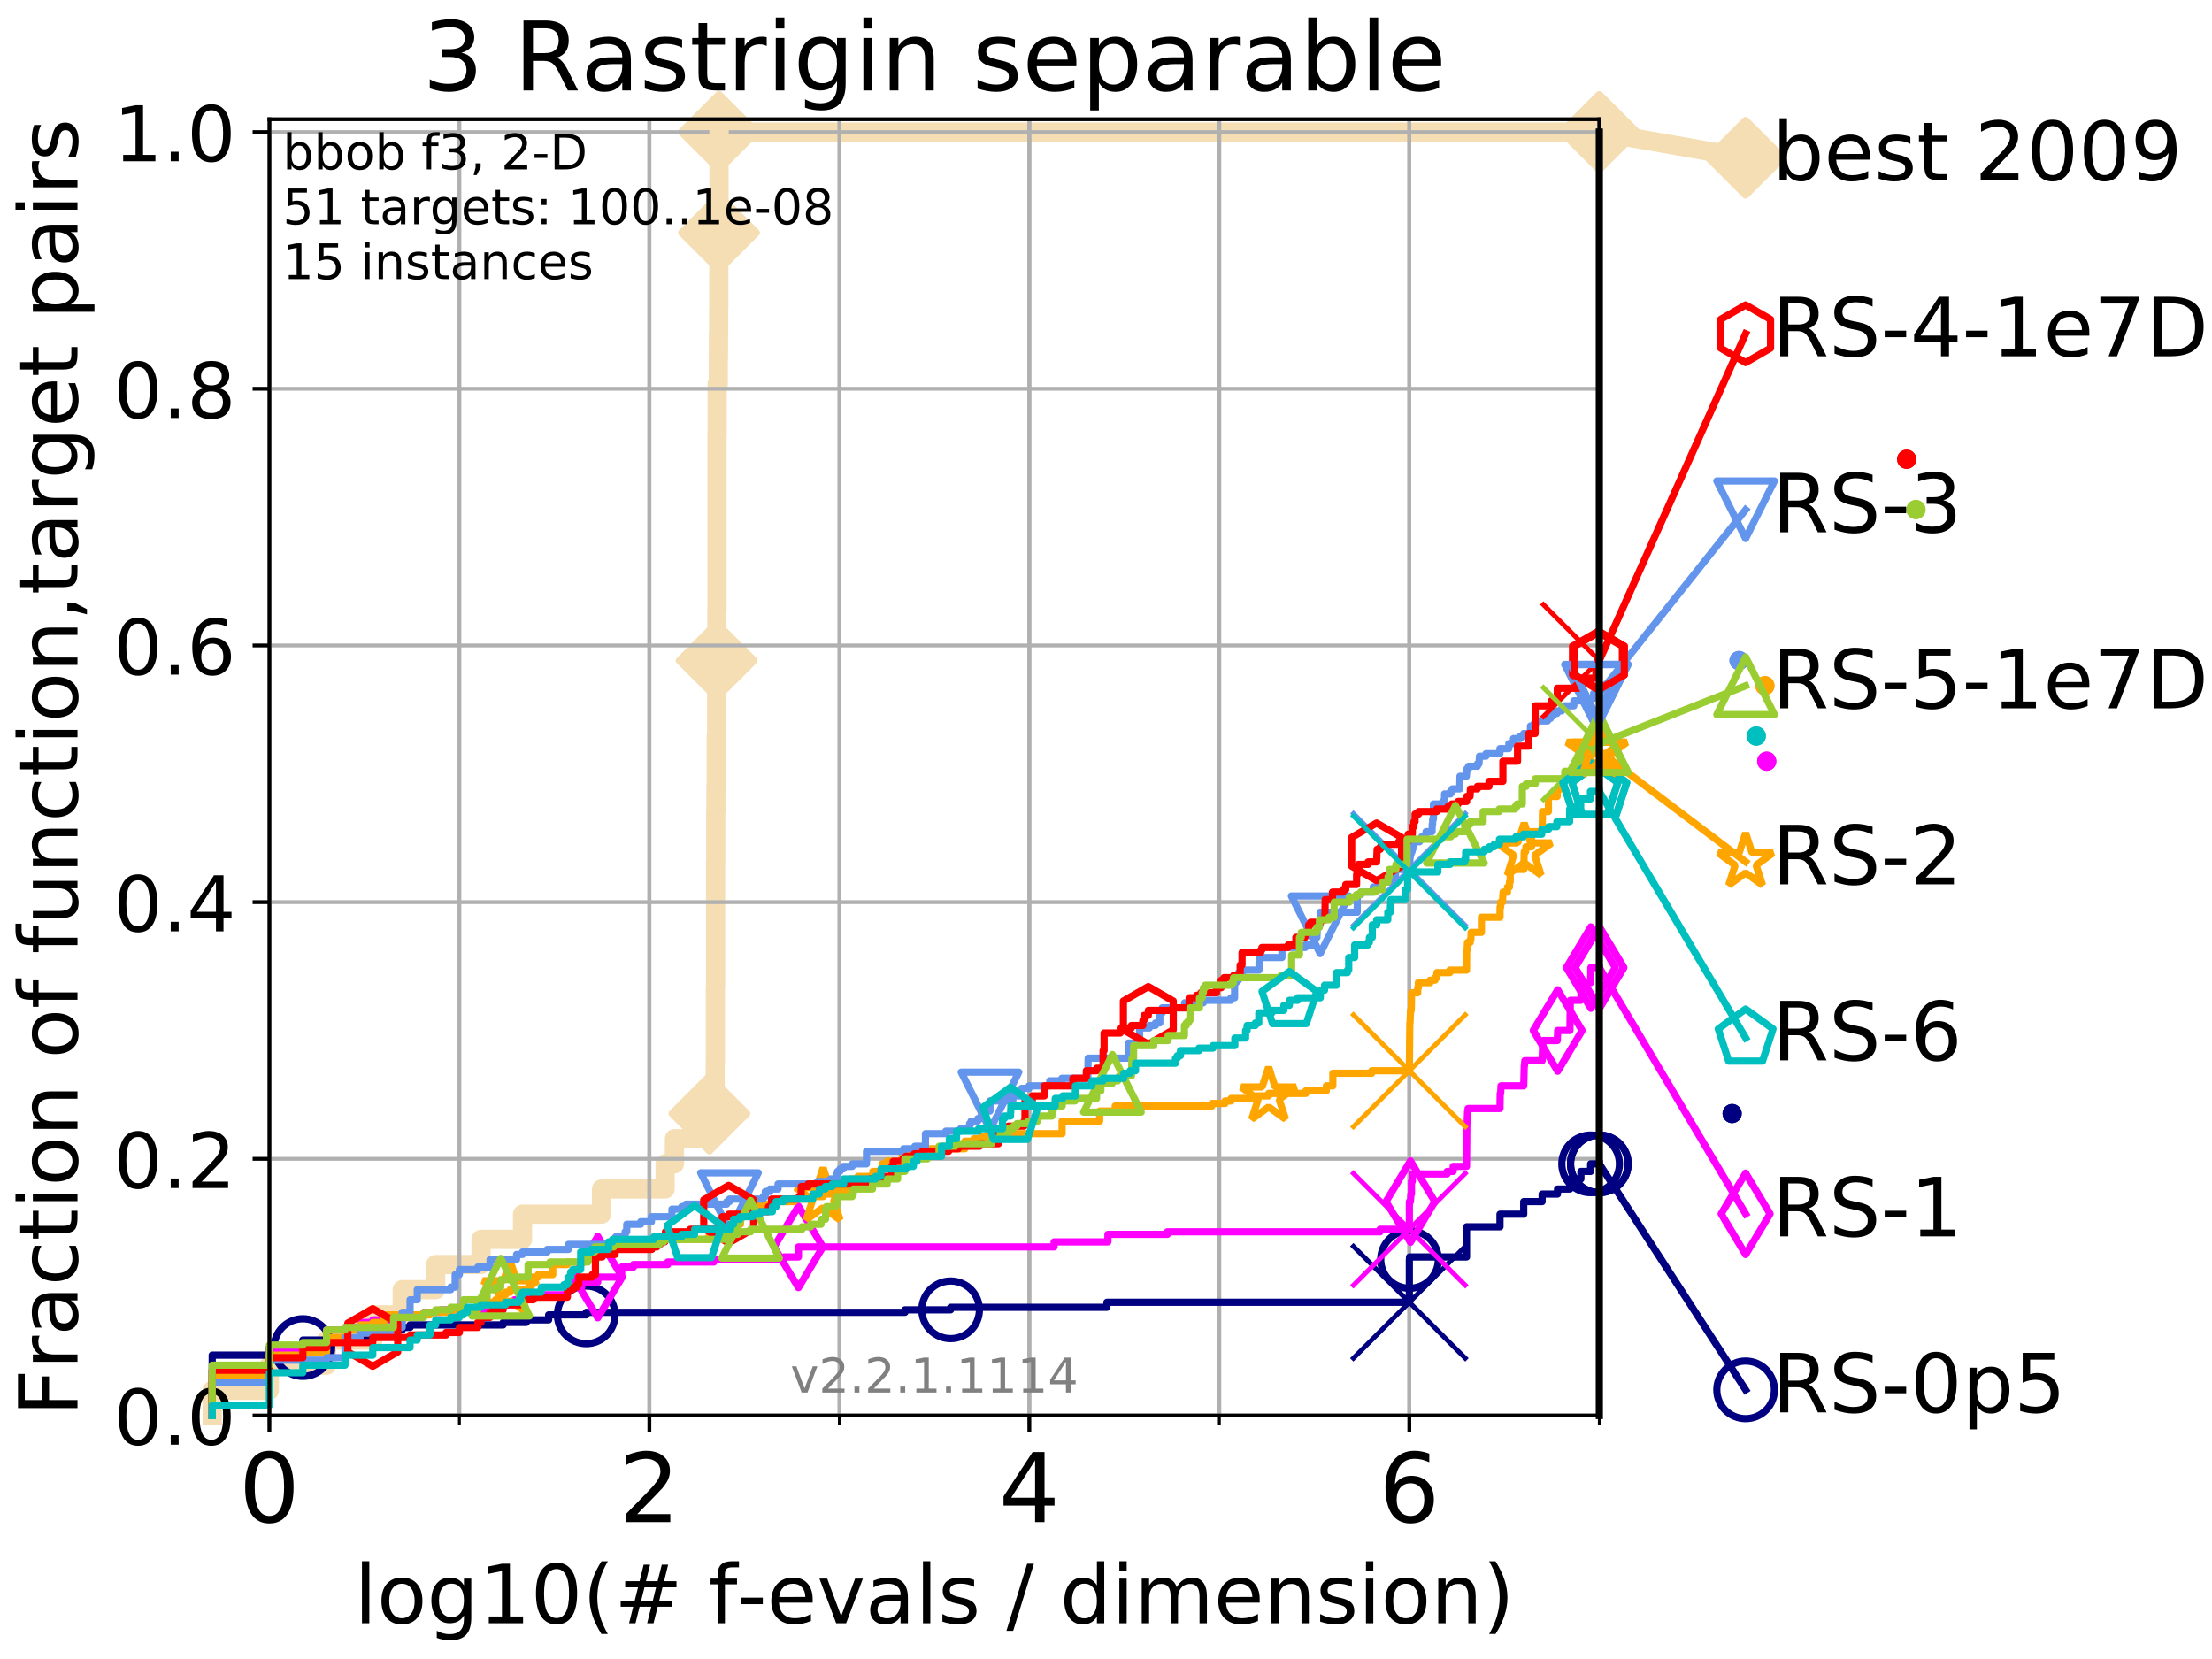 <?xml version="1.0" encoding="utf-8" standalone="no"?>
<!DOCTYPE svg PUBLIC "-//W3C//DTD SVG 1.1//EN"
  "http://www.w3.org/Graphics/SVG/1.1/DTD/svg11.dtd">
<!-- Created with matplotlib (http://matplotlib.org/) -->
<svg height="345.6pt" version="1.1" viewBox="0 0 460.8 345.6" width="460.8pt" xmlns="http://www.w3.org/2000/svg" xmlns:xlink="http://www.w3.org/1999/xlink">
 <defs>
  <style type="text/css">
*{stroke-linecap:butt;stroke-linejoin:round;}
  </style>
 </defs>
 <g id="figure_1">
  <g id="patch_1">
   <path d="M 0 345.6 
L 460.8 345.6 
L 460.8 0 
L 0 0 
z
" style="fill:#ffffff;"/>
  </g>
  <g id="axes_1">
   <g id="patch_2">
    <path d="M 56.12 294.88 
L 333.168 294.88 
L 333.168 24.84 
L 56.12 24.84 
z
" style="fill:#ffffff;"/>
   </g>
   <g id="line2d_1">
    <path d="M 44.206 294.88 
L 44.206 289.638 
L 56.12 289.638 
L 56.12 284.395 
L 68.034 284.395 
L 68.034 279.153 
L 77.653 279.153 
L 77.653 273.91 
L 83.784 273.91 
L 83.784 268.668 
L 90.753 268.668 
L 90.753 263.425 
L 100.208 263.425 
L 100.208 258.183 
L 108.856 258.183 
L 108.856 252.94 
L 125.31 252.94 
L 125.31 247.698 
L 138.553 247.698 
L 138.553 242.455 
L 140.499 242.455 
L 140.499 237.213 
L 147.531 237.213 
L 147.531 231.97 
L 147.782 231.97 
L 147.782 226.728 
L 148.985 226.728 
L 148.985 221.485 
L 149.023 221.485 
L 149.023 205.758 
L 149.062 205.758 
L 149.062 179.546 
L 149.1 179.546 
L 149.1 169.061 
L 149.139 169.061 
L 149.139 163.818 
L 149.215 163.818 
L 149.215 153.333 
L 149.292 153.333 
L 149.292 137.606 
L 149.33 137.606 
L 149.33 127.121 
L 149.367 127.121 
L 149.367 90.423 
L 149.405 90.423 
L 149.405 79.938 
L 149.63 79.938 
L 149.63 74.696 
L 149.668 74.696 
L 149.668 69.453 
L 149.705 69.453 
L 149.705 64.211 
L 149.742 64.211 
L 149.742 48.484 
L 149.779 48.484 
L 149.779 27.514 
L 333.168 27.514 
" style="fill:none;stroke:#f5deb3;stroke-linecap:square;stroke-width:4;"/>
   </g>
   <g id="line2d_2">
    <defs>
     <path d="M -0 7.778 
L 7.778 0 
L 0 -7.778 
L -7.778 -0 
z
" id="m1330c338c1" style="stroke:#f5deb3;stroke-linejoin:miter;stroke-width:1.5;"/>
    </defs>
    <g>
     <use style="fill:#f5deb3;stroke:#f5deb3;stroke-linejoin:miter;stroke-width:1.5;" x="147.782" xlink:href="#m1330c338c1" y="231.97"/>
     <use style="fill:#f5deb3;stroke:#f5deb3;stroke-linejoin:miter;stroke-width:1.5;" x="149.292" xlink:href="#m1330c338c1" y="137.606"/>
     <use style="fill:#f5deb3;stroke:#f5deb3;stroke-linejoin:miter;stroke-width:1.5;" x="149.779" xlink:href="#m1330c338c1" y="48.484"/>
     <use style="fill:#f5deb3;stroke:#f5deb3;stroke-linejoin:miter;stroke-width:1.5;" x="149.779" xlink:href="#m1330c338c1" y="27.514"/>
     <use style="fill:#f5deb3;stroke:#f5deb3;stroke-linejoin:miter;stroke-width:1.5;" x="149.779" xlink:href="#m1330c338c1" y="27.514"/>
     <use style="fill:#f5deb3;stroke:#f5deb3;stroke-linejoin:miter;stroke-width:1.5;" x="333.168" xlink:href="#m1330c338c1" y="27.514"/>
    </g>
   </g>
   <g id="line2d_3">
    <path style="fill:none;stroke:#f5deb3;stroke-linecap:square;stroke-width:4;"/>
    <g/>
   </g>
   <g id="line2d_4">
    <path d="M 333.168 27.514 
L 363.643 32.861 
" style="fill:none;stroke:#f5deb3;stroke-linecap:square;stroke-width:4;"/>
    <g>
     <use style="fill:#f5deb3;stroke:#f5deb3;stroke-linejoin:miter;stroke-width:1.5;" x="333.168" xlink:href="#m1330c338c1" y="27.514"/>
     <use style="fill:#f5deb3;stroke:#f5deb3;stroke-linejoin:miter;stroke-width:1.5;" x="363.643" xlink:href="#m1330c338c1" y="32.861"/>
    </g>
   </g>
   <g id="matplotlib.axis_1">
    <g id="xtick_1">
     <g id="line2d_5">
      <path clip-path="url(#p297e5dbc77)" d="M 56.12 294.88 
L 56.12 24.84 
" style="fill:none;stroke:#b0b0b0;stroke-linecap:square;stroke-width:0.8;"/>
     </g>
     <g id="line2d_6">
      <defs>
       <path d="M 0 0 
L 0 3.5 
" id="m822ab3e9b2" style="stroke:#000000;stroke-width:0.8;"/>
      </defs>
      <g>
       <use style="stroke:#000000;stroke-width:0.8;" x="56.12" xlink:href="#m822ab3e9b2" y="294.88"/>
      </g>
     </g>
     <g id="text_1">
      <!-- 0 -->
      <defs>
       <path d="M 31.781 66.406 
Q 24.172 66.406 20.328 58.906 
Q 16.5 51.422 16.5 36.375 
Q 16.5 21.391 20.328 13.891 
Q 24.172 6.391 31.781 6.391 
Q 39.453 6.391 43.281 13.891 
Q 47.125 21.391 47.125 36.375 
Q 47.125 51.422 43.281 58.906 
Q 39.453 66.406 31.781 66.406 
z
M 31.781 74.219 
Q 44.047 74.219 50.516 64.516 
Q 56.984 54.828 56.984 36.375 
Q 56.984 17.969 50.516 8.266 
Q 44.047 -1.422 31.781 -1.422 
Q 19.531 -1.422 13.062 8.266 
Q 6.594 17.969 6.594 36.375 
Q 6.594 54.828 13.062 64.516 
Q 19.531 74.219 31.781 74.219 
z
" id="DejaVuSans-30"/>
      </defs>
      <g transform="translate(49.758 317.077)scale(0.2 -0.2)">
       <use xlink:href="#DejaVuSans-30"/>
      </g>
     </g>
    </g>
    <g id="xtick_2">
     <g id="line2d_7">
      <path clip-path="url(#p297e5dbc77)" d="M 135.277 294.88 
L 135.277 24.84 
" style="fill:none;stroke:#b0b0b0;stroke-linecap:square;stroke-width:0.8;"/>
     </g>
     <g id="line2d_8">
      <g>
       <use style="stroke:#000000;stroke-width:0.8;" x="135.277" xlink:href="#m822ab3e9b2" y="294.88"/>
      </g>
     </g>
     <g id="text_2">
      <!-- 2 -->
      <defs>
       <path d="M 19.188 8.297 
L 53.609 8.297 
L 53.609 0 
L 7.328 0 
L 7.328 8.297 
Q 12.938 14.109 22.625 23.891 
Q 32.328 33.688 34.812 36.531 
Q 39.547 41.844 41.422 45.531 
Q 43.312 49.219 43.312 52.781 
Q 43.312 58.594 39.234 62.25 
Q 35.156 65.922 28.609 65.922 
Q 23.969 65.922 18.812 64.312 
Q 13.672 62.703 7.812 59.422 
L 7.812 69.391 
Q 13.766 71.781 18.938 73 
Q 24.125 74.219 28.422 74.219 
Q 39.75 74.219 46.484 68.547 
Q 53.219 62.891 53.219 53.422 
Q 53.219 48.922 51.531 44.891 
Q 49.859 40.875 45.406 35.406 
Q 44.188 33.984 37.641 27.219 
Q 31.109 20.453 19.188 8.297 
z
" id="DejaVuSans-32"/>
      </defs>
      <g transform="translate(128.914 317.077)scale(0.2 -0.2)">
       <use xlink:href="#DejaVuSans-32"/>
      </g>
     </g>
    </g>
    <g id="xtick_3">
     <g id="line2d_9">
      <path clip-path="url(#p297e5dbc77)" d="M 214.433 294.88 
L 214.433 24.84 
" style="fill:none;stroke:#b0b0b0;stroke-linecap:square;stroke-width:0.8;"/>
     </g>
     <g id="line2d_10">
      <g>
       <use style="stroke:#000000;stroke-width:0.8;" x="214.433" xlink:href="#m822ab3e9b2" y="294.88"/>
      </g>
     </g>
     <g id="text_3">
      <!-- 4 -->
      <defs>
       <path d="M 37.797 64.312 
L 12.891 25.391 
L 37.797 25.391 
z
M 35.203 72.906 
L 47.609 72.906 
L 47.609 25.391 
L 58.016 25.391 
L 58.016 17.188 
L 47.609 17.188 
L 47.609 0 
L 37.797 0 
L 37.797 17.188 
L 4.891 17.188 
L 4.891 26.703 
z
" id="DejaVuSans-34"/>
      </defs>
      <g transform="translate(208.071 317.077)scale(0.2 -0.2)">
       <use xlink:href="#DejaVuSans-34"/>
      </g>
     </g>
    </g>
    <g id="xtick_4">
     <g id="line2d_11">
      <path clip-path="url(#p297e5dbc77)" d="M 293.59 294.88 
L 293.59 24.84 
" style="fill:none;stroke:#b0b0b0;stroke-linecap:square;stroke-width:0.8;"/>
     </g>
     <g id="line2d_12">
      <g>
       <use style="stroke:#000000;stroke-width:0.8;" x="293.59" xlink:href="#m822ab3e9b2" y="294.88"/>
      </g>
     </g>
     <g id="text_4">
      <!-- 6 -->
      <defs>
       <path d="M 33.016 40.375 
Q 26.375 40.375 22.484 35.828 
Q 18.609 31.297 18.609 23.391 
Q 18.609 15.531 22.484 10.953 
Q 26.375 6.391 33.016 6.391 
Q 39.656 6.391 43.531 10.953 
Q 47.406 15.531 47.406 23.391 
Q 47.406 31.297 43.531 35.828 
Q 39.656 40.375 33.016 40.375 
z
M 52.594 71.297 
L 52.594 62.312 
Q 48.875 64.062 45.094 64.984 
Q 41.312 65.922 37.594 65.922 
Q 27.828 65.922 22.672 59.328 
Q 17.531 52.734 16.797 39.406 
Q 19.672 43.656 24.016 45.922 
Q 28.375 48.188 33.594 48.188 
Q 44.578 48.188 50.953 41.516 
Q 57.328 34.859 57.328 23.391 
Q 57.328 12.156 50.688 5.359 
Q 44.047 -1.422 33.016 -1.422 
Q 20.359 -1.422 13.672 8.266 
Q 6.984 17.969 6.984 36.375 
Q 6.984 53.656 15.188 63.938 
Q 23.391 74.219 37.203 74.219 
Q 40.922 74.219 44.703 73.484 
Q 48.484 72.75 52.594 71.297 
z
" id="DejaVuSans-36"/>
      </defs>
      <g transform="translate(287.227 317.077)scale(0.2 -0.2)">
       <use xlink:href="#DejaVuSans-36"/>
      </g>
     </g>
    </g>
    <g id="xtick_5">
     <g id="line2d_13">
      <path clip-path="url(#p297e5dbc77)" d="M 56.12 294.88 
L 56.12 24.84 
" style="fill:none;stroke:#b0b0b0;stroke-linecap:square;stroke-width:0.8;"/>
     </g>
     <g id="line2d_14">
      <defs>
       <path d="M 0 0 
L 0 2 
" id="md680f376b9" style="stroke:#000000;stroke-width:0.6;"/>
      </defs>
      <g>
       <use style="stroke:#000000;stroke-width:0.6;" x="56.12" xlink:href="#md680f376b9" y="294.88"/>
      </g>
     </g>
    </g>
    <g id="xtick_6">
     <g id="line2d_15">
      <path clip-path="url(#p297e5dbc77)" d="M 95.698 294.88 
L 95.698 24.84 
" style="fill:none;stroke:#b0b0b0;stroke-linecap:square;stroke-width:0.8;"/>
     </g>
     <g id="line2d_16">
      <g>
       <use style="stroke:#000000;stroke-width:0.6;" x="95.698" xlink:href="#md680f376b9" y="294.88"/>
      </g>
     </g>
    </g>
    <g id="xtick_7">
     <g id="line2d_17">
      <path clip-path="url(#p297e5dbc77)" d="M 135.277 294.88 
L 135.277 24.84 
" style="fill:none;stroke:#b0b0b0;stroke-linecap:square;stroke-width:0.8;"/>
     </g>
     <g id="line2d_18">
      <g>
       <use style="stroke:#000000;stroke-width:0.6;" x="135.277" xlink:href="#md680f376b9" y="294.88"/>
      </g>
     </g>
    </g>
    <g id="xtick_8">
     <g id="line2d_19">
      <path clip-path="url(#p297e5dbc77)" d="M 174.855 294.88 
L 174.855 24.84 
" style="fill:none;stroke:#b0b0b0;stroke-linecap:square;stroke-width:0.8;"/>
     </g>
     <g id="line2d_20">
      <g>
       <use style="stroke:#000000;stroke-width:0.6;" x="174.855" xlink:href="#md680f376b9" y="294.88"/>
      </g>
     </g>
    </g>
    <g id="xtick_9">
     <g id="line2d_21">
      <path clip-path="url(#p297e5dbc77)" d="M 214.433 294.88 
L 214.433 24.84 
" style="fill:none;stroke:#b0b0b0;stroke-linecap:square;stroke-width:0.8;"/>
     </g>
     <g id="line2d_22">
      <g>
       <use style="stroke:#000000;stroke-width:0.6;" x="214.433" xlink:href="#md680f376b9" y="294.88"/>
      </g>
     </g>
    </g>
    <g id="xtick_10">
     <g id="line2d_23">
      <path clip-path="url(#p297e5dbc77)" d="M 254.011 294.88 
L 254.011 24.84 
" style="fill:none;stroke:#b0b0b0;stroke-linecap:square;stroke-width:0.8;"/>
     </g>
     <g id="line2d_24">
      <g>
       <use style="stroke:#000000;stroke-width:0.6;" x="254.011" xlink:href="#md680f376b9" y="294.88"/>
      </g>
     </g>
    </g>
    <g id="xtick_11">
     <g id="line2d_25">
      <path clip-path="url(#p297e5dbc77)" d="M 293.59 294.88 
L 293.59 24.84 
" style="fill:none;stroke:#b0b0b0;stroke-linecap:square;stroke-width:0.8;"/>
     </g>
     <g id="line2d_26">
      <g>
       <use style="stroke:#000000;stroke-width:0.6;" x="293.59" xlink:href="#md680f376b9" y="294.88"/>
      </g>
     </g>
    </g>
    <g id="xtick_12">
     <g id="line2d_27">
      <path clip-path="url(#p297e5dbc77)" d="M 333.168 294.88 
L 333.168 24.84 
" style="fill:none;stroke:#b0b0b0;stroke-linecap:square;stroke-width:0.8;"/>
     </g>
     <g id="line2d_28">
      <g>
       <use style="stroke:#000000;stroke-width:0.6;" x="333.168" xlink:href="#md680f376b9" y="294.88"/>
      </g>
     </g>
    </g>
    <g id="text_5">
     <!-- log10(# f-evals / dimension) -->
     <defs>
      <path d="M 9.422 75.984 
L 18.406 75.984 
L 18.406 0 
L 9.422 0 
z
" id="DejaVuSans-6c"/>
      <path d="M 30.609 48.391 
Q 23.391 48.391 19.188 42.75 
Q 14.984 37.109 14.984 27.297 
Q 14.984 17.484 19.156 11.844 
Q 23.344 6.203 30.609 6.203 
Q 37.797 6.203 41.984 11.859 
Q 46.188 17.531 46.188 27.297 
Q 46.188 37.016 41.984 42.703 
Q 37.797 48.391 30.609 48.391 
z
M 30.609 56 
Q 42.328 56 49.016 48.375 
Q 55.719 40.766 55.719 27.297 
Q 55.719 13.875 49.016 6.219 
Q 42.328 -1.422 30.609 -1.422 
Q 18.844 -1.422 12.172 6.219 
Q 5.516 13.875 5.516 27.297 
Q 5.516 40.766 12.172 48.375 
Q 18.844 56 30.609 56 
z
" id="DejaVuSans-6f"/>
      <path d="M 45.406 27.984 
Q 45.406 37.75 41.375 43.109 
Q 37.359 48.484 30.078 48.484 
Q 22.859 48.484 18.828 43.109 
Q 14.797 37.75 14.797 27.984 
Q 14.797 18.266 18.828 12.891 
Q 22.859 7.516 30.078 7.516 
Q 37.359 7.516 41.375 12.891 
Q 45.406 18.266 45.406 27.984 
z
M 54.391 6.781 
Q 54.391 -7.172 48.188 -13.984 
Q 42 -20.797 29.203 -20.797 
Q 24.469 -20.797 20.266 -20.094 
Q 16.062 -19.391 12.109 -17.922 
L 12.109 -9.188 
Q 16.062 -11.328 19.922 -12.344 
Q 23.781 -13.375 27.781 -13.375 
Q 36.625 -13.375 41.016 -8.766 
Q 45.406 -4.156 45.406 5.172 
L 45.406 9.625 
Q 42.625 4.781 38.281 2.391 
Q 33.938 0 27.875 0 
Q 17.828 0 11.672 7.656 
Q 5.516 15.328 5.516 27.984 
Q 5.516 40.672 11.672 48.328 
Q 17.828 56 27.875 56 
Q 33.938 56 38.281 53.609 
Q 42.625 51.219 45.406 46.391 
L 45.406 54.688 
L 54.391 54.688 
z
" id="DejaVuSans-67"/>
      <path d="M 12.406 8.297 
L 28.516 8.297 
L 28.516 63.922 
L 10.984 60.406 
L 10.984 69.391 
L 28.422 72.906 
L 38.281 72.906 
L 38.281 8.297 
L 54.391 8.297 
L 54.391 0 
L 12.406 0 
z
" id="DejaVuSans-31"/>
      <path d="M 31 75.875 
Q 24.469 64.656 21.281 53.656 
Q 18.109 42.672 18.109 31.391 
Q 18.109 20.125 21.312 9.062 
Q 24.516 -2 31 -13.188 
L 23.188 -13.188 
Q 15.875 -1.703 12.234 9.375 
Q 8.594 20.453 8.594 31.391 
Q 8.594 42.281 12.203 53.312 
Q 15.828 64.359 23.188 75.875 
z
" id="DejaVuSans-28"/>
      <path d="M 51.125 44 
L 36.922 44 
L 32.812 27.688 
L 47.125 27.688 
z
M 43.797 71.781 
L 38.719 51.516 
L 52.984 51.516 
L 58.109 71.781 
L 65.922 71.781 
L 60.891 51.516 
L 76.125 51.516 
L 76.125 44 
L 58.984 44 
L 54.984 27.688 
L 70.516 27.688 
L 70.516 20.219 
L 53.078 20.219 
L 48 0 
L 40.188 0 
L 45.219 20.219 
L 30.906 20.219 
L 25.875 0 
L 18.016 0 
L 23.094 20.219 
L 7.719 20.219 
L 7.719 27.688 
L 24.906 27.688 
L 29 44 
L 13.281 44 
L 13.281 51.516 
L 30.906 51.516 
L 35.891 71.781 
z
" id="DejaVuSans-23"/>
      <path id="DejaVuSans-20"/>
      <path d="M 37.109 75.984 
L 37.109 68.5 
L 28.516 68.5 
Q 23.688 68.5 21.797 66.547 
Q 19.922 64.594 19.922 59.516 
L 19.922 54.688 
L 34.719 54.688 
L 34.719 47.703 
L 19.922 47.703 
L 19.922 0 
L 10.891 0 
L 10.891 47.703 
L 2.297 47.703 
L 2.297 54.688 
L 10.891 54.688 
L 10.891 58.5 
Q 10.891 67.625 15.141 71.797 
Q 19.391 75.984 28.609 75.984 
z
" id="DejaVuSans-66"/>
      <path d="M 4.891 31.391 
L 31.203 31.391 
L 31.203 23.391 
L 4.891 23.391 
z
" id="DejaVuSans-2d"/>
      <path d="M 56.203 29.594 
L 56.203 25.203 
L 14.891 25.203 
Q 15.484 15.922 20.484 11.062 
Q 25.484 6.203 34.422 6.203 
Q 39.594 6.203 44.453 7.469 
Q 49.312 8.734 54.109 11.281 
L 54.109 2.781 
Q 49.266 0.734 44.188 -0.344 
Q 39.109 -1.422 33.891 -1.422 
Q 20.797 -1.422 13.156 6.188 
Q 5.516 13.812 5.516 26.812 
Q 5.516 40.234 12.766 48.109 
Q 20.016 56 32.328 56 
Q 43.359 56 49.781 48.891 
Q 56.203 41.797 56.203 29.594 
z
M 47.219 32.234 
Q 47.125 39.594 43.094 43.984 
Q 39.062 48.391 32.422 48.391 
Q 24.906 48.391 20.391 44.141 
Q 15.875 39.891 15.188 32.172 
z
" id="DejaVuSans-65"/>
      <path d="M 2.984 54.688 
L 12.5 54.688 
L 29.594 8.797 
L 46.688 54.688 
L 56.203 54.688 
L 35.688 0 
L 23.484 0 
z
" id="DejaVuSans-76"/>
      <path d="M 34.281 27.484 
Q 23.391 27.484 19.188 25 
Q 14.984 22.516 14.984 16.5 
Q 14.984 11.719 18.141 8.906 
Q 21.297 6.109 26.703 6.109 
Q 34.188 6.109 38.703 11.406 
Q 43.219 16.703 43.219 25.484 
L 43.219 27.484 
z
M 52.203 31.203 
L 52.203 0 
L 43.219 0 
L 43.219 8.297 
Q 40.141 3.328 35.547 0.953 
Q 30.953 -1.422 24.312 -1.422 
Q 15.922 -1.422 10.953 3.297 
Q 6 8.016 6 15.922 
Q 6 25.141 12.172 29.828 
Q 18.359 34.516 30.609 34.516 
L 43.219 34.516 
L 43.219 35.406 
Q 43.219 41.609 39.141 45 
Q 35.062 48.391 27.688 48.391 
Q 23 48.391 18.547 47.266 
Q 14.109 46.141 10.016 43.891 
L 10.016 52.203 
Q 14.938 54.109 19.578 55.047 
Q 24.219 56 28.609 56 
Q 40.484 56 46.344 49.844 
Q 52.203 43.703 52.203 31.203 
z
" id="DejaVuSans-61"/>
      <path d="M 44.281 53.078 
L 44.281 44.578 
Q 40.484 46.531 36.375 47.5 
Q 32.281 48.484 27.875 48.484 
Q 21.188 48.484 17.844 46.438 
Q 14.5 44.391 14.5 40.281 
Q 14.5 37.156 16.891 35.375 
Q 19.281 33.594 26.516 31.984 
L 29.594 31.297 
Q 39.156 29.25 43.188 25.516 
Q 47.219 21.781 47.219 15.094 
Q 47.219 7.469 41.188 3.016 
Q 35.156 -1.422 24.609 -1.422 
Q 20.219 -1.422 15.453 -0.562 
Q 10.688 0.297 5.422 2 
L 5.422 11.281 
Q 10.406 8.688 15.234 7.391 
Q 20.062 6.109 24.812 6.109 
Q 31.156 6.109 34.562 8.281 
Q 37.984 10.453 37.984 14.406 
Q 37.984 18.062 35.516 20.016 
Q 33.062 21.969 24.703 23.781 
L 21.578 24.516 
Q 13.234 26.266 9.516 29.906 
Q 5.812 33.547 5.812 39.891 
Q 5.812 47.609 11.281 51.797 
Q 16.75 56 26.812 56 
Q 31.781 56 36.172 55.266 
Q 40.578 54.547 44.281 53.078 
z
" id="DejaVuSans-73"/>
      <path d="M 25.391 72.906 
L 33.688 72.906 
L 8.297 -9.281 
L 0 -9.281 
z
" id="DejaVuSans-2f"/>
      <path d="M 45.406 46.391 
L 45.406 75.984 
L 54.391 75.984 
L 54.391 0 
L 45.406 0 
L 45.406 8.203 
Q 42.578 3.328 38.25 0.953 
Q 33.938 -1.422 27.875 -1.422 
Q 17.969 -1.422 11.734 6.484 
Q 5.516 14.406 5.516 27.297 
Q 5.516 40.188 11.734 48.094 
Q 17.969 56 27.875 56 
Q 33.938 56 38.25 53.625 
Q 42.578 51.266 45.406 46.391 
z
M 14.797 27.297 
Q 14.797 17.391 18.875 11.75 
Q 22.953 6.109 30.078 6.109 
Q 37.203 6.109 41.297 11.75 
Q 45.406 17.391 45.406 27.297 
Q 45.406 37.203 41.297 42.844 
Q 37.203 48.484 30.078 48.484 
Q 22.953 48.484 18.875 42.844 
Q 14.797 37.203 14.797 27.297 
z
" id="DejaVuSans-64"/>
      <path d="M 9.422 54.688 
L 18.406 54.688 
L 18.406 0 
L 9.422 0 
z
M 9.422 75.984 
L 18.406 75.984 
L 18.406 64.594 
L 9.422 64.594 
z
" id="DejaVuSans-69"/>
      <path d="M 52 44.188 
Q 55.375 50.25 60.062 53.125 
Q 64.75 56 71.094 56 
Q 79.641 56 84.281 50.016 
Q 88.922 44.047 88.922 33.016 
L 88.922 0 
L 79.891 0 
L 79.891 32.719 
Q 79.891 40.578 77.094 44.375 
Q 74.312 48.188 68.609 48.188 
Q 61.625 48.188 57.562 43.547 
Q 53.516 38.922 53.516 30.906 
L 53.516 0 
L 44.484 0 
L 44.484 32.719 
Q 44.484 40.625 41.703 44.406 
Q 38.922 48.188 33.109 48.188 
Q 26.219 48.188 22.156 43.531 
Q 18.109 38.875 18.109 30.906 
L 18.109 0 
L 9.078 0 
L 9.078 54.688 
L 18.109 54.688 
L 18.109 46.188 
Q 21.188 51.219 25.484 53.609 
Q 29.781 56 35.688 56 
Q 41.656 56 45.828 52.969 
Q 50 49.953 52 44.188 
z
" id="DejaVuSans-6d"/>
      <path d="M 54.891 33.016 
L 54.891 0 
L 45.906 0 
L 45.906 32.719 
Q 45.906 40.484 42.875 44.328 
Q 39.844 48.188 33.797 48.188 
Q 26.516 48.188 22.312 43.547 
Q 18.109 38.922 18.109 30.906 
L 18.109 0 
L 9.078 0 
L 9.078 54.688 
L 18.109 54.688 
L 18.109 46.188 
Q 21.344 51.125 25.703 53.562 
Q 30.078 56 35.797 56 
Q 45.219 56 50.047 50.172 
Q 54.891 44.344 54.891 33.016 
z
" id="DejaVuSans-6e"/>
      <path d="M 8.016 75.875 
L 15.828 75.875 
Q 23.141 64.359 26.781 53.312 
Q 30.422 42.281 30.422 31.391 
Q 30.422 20.453 26.781 9.375 
Q 23.141 -1.703 15.828 -13.188 
L 8.016 -13.188 
Q 14.5 -2 17.703 9.062 
Q 20.906 20.125 20.906 31.391 
Q 20.906 42.672 17.703 53.656 
Q 14.5 64.656 8.016 75.875 
z
" id="DejaVuSans-29"/>
     </defs>
     <g transform="translate(73.803 338.154)scale(0.17 -0.17)">
      <use xlink:href="#DejaVuSans-6c"/>
      <use x="27.783" xlink:href="#DejaVuSans-6f"/>
      <use x="88.965" xlink:href="#DejaVuSans-67"/>
      <use x="152.441" xlink:href="#DejaVuSans-31"/>
      <use x="216.064" xlink:href="#DejaVuSans-30"/>
      <use x="279.688" xlink:href="#DejaVuSans-28"/>
      <use x="318.701" xlink:href="#DejaVuSans-23"/>
      <use x="402.49" xlink:href="#DejaVuSans-20"/>
      <use x="434.277" xlink:href="#DejaVuSans-66"/>
      <use x="469.404" xlink:href="#DejaVuSans-2d"/>
      <use x="505.488" xlink:href="#DejaVuSans-65"/>
      <use x="567.012" xlink:href="#DejaVuSans-76"/>
      <use x="626.191" xlink:href="#DejaVuSans-61"/>
      <use x="687.471" xlink:href="#DejaVuSans-6c"/>
      <use x="715.254" xlink:href="#DejaVuSans-73"/>
      <use x="767.354" xlink:href="#DejaVuSans-20"/>
      <use x="799.141" xlink:href="#DejaVuSans-2f"/>
      <use x="832.832" xlink:href="#DejaVuSans-20"/>
      <use x="864.619" xlink:href="#DejaVuSans-64"/>
      <use x="928.096" xlink:href="#DejaVuSans-69"/>
      <use x="955.879" xlink:href="#DejaVuSans-6d"/>
      <use x="1053.291" xlink:href="#DejaVuSans-65"/>
      <use x="1114.814" xlink:href="#DejaVuSans-6e"/>
      <use x="1178.193" xlink:href="#DejaVuSans-73"/>
      <use x="1230.293" xlink:href="#DejaVuSans-69"/>
      <use x="1258.076" xlink:href="#DejaVuSans-6f"/>
      <use x="1319.258" xlink:href="#DejaVuSans-6e"/>
      <use x="1382.637" xlink:href="#DejaVuSans-29"/>
     </g>
    </g>
   </g>
   <g id="matplotlib.axis_2">
    <g id="ytick_1">
     <g id="line2d_29">
      <path clip-path="url(#p297e5dbc77)" d="M 56.12 294.88 
L 333.168 294.88 
" style="fill:none;stroke:#b0b0b0;stroke-linecap:square;stroke-width:0.8;"/>
     </g>
     <g id="line2d_30">
      <defs>
       <path d="M 0 0 
L -3.5 0 
" id="m41caded369" style="stroke:#000000;stroke-width:0.8;"/>
      </defs>
      <g>
       <use style="stroke:#000000;stroke-width:0.8;" x="56.12" xlink:href="#m41caded369" y="294.88"/>
      </g>
     </g>
     <g id="text_6">
      <!-- 0.0 -->
      <defs>
       <path d="M 10.688 12.406 
L 21 12.406 
L 21 0 
L 10.688 0 
z
" id="DejaVuSans-2e"/>
      </defs>
      <g transform="translate(23.675 300.959)scale(0.16 -0.16)">
       <use xlink:href="#DejaVuSans-30"/>
       <use x="63.623" xlink:href="#DejaVuSans-2e"/>
       <use x="95.41" xlink:href="#DejaVuSans-30"/>
      </g>
     </g>
    </g>
    <g id="ytick_2">
     <g id="line2d_31">
      <path clip-path="url(#p297e5dbc77)" d="M 56.12 241.407 
L 333.168 241.407 
" style="fill:none;stroke:#b0b0b0;stroke-linecap:square;stroke-width:0.8;"/>
     </g>
     <g id="line2d_32">
      <g>
       <use style="stroke:#000000;stroke-width:0.8;" x="56.12" xlink:href="#m41caded369" y="241.407"/>
      </g>
     </g>
     <g id="text_7">
      <!-- 0.2 -->
      <g transform="translate(23.675 247.485)scale(0.16 -0.16)">
       <use xlink:href="#DejaVuSans-30"/>
       <use x="63.623" xlink:href="#DejaVuSans-2e"/>
       <use x="95.41" xlink:href="#DejaVuSans-32"/>
      </g>
     </g>
    </g>
    <g id="ytick_3">
     <g id="line2d_33">
      <path clip-path="url(#p297e5dbc77)" d="M 56.12 187.933 
L 333.168 187.933 
" style="fill:none;stroke:#b0b0b0;stroke-linecap:square;stroke-width:0.8;"/>
     </g>
     <g id="line2d_34">
      <g>
       <use style="stroke:#000000;stroke-width:0.8;" x="56.12" xlink:href="#m41caded369" y="187.933"/>
      </g>
     </g>
     <g id="text_8">
      <!-- 0.4 -->
      <g transform="translate(23.675 194.012)scale(0.16 -0.16)">
       <use xlink:href="#DejaVuSans-30"/>
       <use x="63.623" xlink:href="#DejaVuSans-2e"/>
       <use x="95.41" xlink:href="#DejaVuSans-34"/>
      </g>
     </g>
    </g>
    <g id="ytick_4">
     <g id="line2d_35">
      <path clip-path="url(#p297e5dbc77)" d="M 56.12 134.46 
L 333.168 134.46 
" style="fill:none;stroke:#b0b0b0;stroke-linecap:square;stroke-width:0.8;"/>
     </g>
     <g id="line2d_36">
      <g>
       <use style="stroke:#000000;stroke-width:0.8;" x="56.12" xlink:href="#m41caded369" y="134.46"/>
      </g>
     </g>
     <g id="text_9">
      <!-- 0.6 -->
      <g transform="translate(23.675 140.539)scale(0.16 -0.16)">
       <use xlink:href="#DejaVuSans-30"/>
       <use x="63.623" xlink:href="#DejaVuSans-2e"/>
       <use x="95.41" xlink:href="#DejaVuSans-36"/>
      </g>
     </g>
    </g>
    <g id="ytick_5">
     <g id="line2d_37">
      <path clip-path="url(#p297e5dbc77)" d="M 56.12 80.987 
L 333.168 80.987 
" style="fill:none;stroke:#b0b0b0;stroke-linecap:square;stroke-width:0.8;"/>
     </g>
     <g id="line2d_38">
      <g>
       <use style="stroke:#000000;stroke-width:0.8;" x="56.12" xlink:href="#m41caded369" y="80.987"/>
      </g>
     </g>
     <g id="text_10">
      <!-- 0.8 -->
      <defs>
       <path d="M 31.781 34.625 
Q 24.75 34.625 20.719 30.859 
Q 16.703 27.094 16.703 20.516 
Q 16.703 13.922 20.719 10.156 
Q 24.75 6.391 31.781 6.391 
Q 38.812 6.391 42.859 10.172 
Q 46.922 13.969 46.922 20.516 
Q 46.922 27.094 42.891 30.859 
Q 38.875 34.625 31.781 34.625 
z
M 21.922 38.812 
Q 15.578 40.375 12.031 44.719 
Q 8.5 49.078 8.5 55.328 
Q 8.5 64.062 14.719 69.141 
Q 20.953 74.219 31.781 74.219 
Q 42.672 74.219 48.875 69.141 
Q 55.078 64.062 55.078 55.328 
Q 55.078 49.078 51.531 44.719 
Q 48 40.375 41.703 38.812 
Q 48.828 37.156 52.797 32.312 
Q 56.781 27.484 56.781 20.516 
Q 56.781 9.906 50.312 4.234 
Q 43.844 -1.422 31.781 -1.422 
Q 19.734 -1.422 13.25 4.234 
Q 6.781 9.906 6.781 20.516 
Q 6.781 27.484 10.781 32.312 
Q 14.797 37.156 21.922 38.812 
z
M 18.312 54.391 
Q 18.312 48.734 21.844 45.562 
Q 25.391 42.391 31.781 42.391 
Q 38.141 42.391 41.719 45.562 
Q 45.312 48.734 45.312 54.391 
Q 45.312 60.062 41.719 63.234 
Q 38.141 66.406 31.781 66.406 
Q 25.391 66.406 21.844 63.234 
Q 18.312 60.062 18.312 54.391 
z
" id="DejaVuSans-38"/>
      </defs>
      <g transform="translate(23.675 87.066)scale(0.16 -0.16)">
       <use xlink:href="#DejaVuSans-30"/>
       <use x="63.623" xlink:href="#DejaVuSans-2e"/>
       <use x="95.41" xlink:href="#DejaVuSans-38"/>
      </g>
     </g>
    </g>
    <g id="ytick_6">
     <g id="line2d_39">
      <path clip-path="url(#p297e5dbc77)" d="M 56.12 27.514 
L 333.168 27.514 
" style="fill:none;stroke:#b0b0b0;stroke-linecap:square;stroke-width:0.8;"/>
     </g>
     <g id="line2d_40">
      <g>
       <use style="stroke:#000000;stroke-width:0.8;" x="56.12" xlink:href="#m41caded369" y="27.514"/>
      </g>
     </g>
     <g id="text_11">
      <!-- 1.0 -->
      <g transform="translate(23.675 33.592)scale(0.16 -0.16)">
       <use xlink:href="#DejaVuSans-31"/>
       <use x="63.623" xlink:href="#DejaVuSans-2e"/>
       <use x="95.41" xlink:href="#DejaVuSans-30"/>
      </g>
     </g>
    </g>
    <g id="text_12">
     <!-- Fraction of function,target pairs -->
     <defs>
      <path d="M 9.812 72.906 
L 51.703 72.906 
L 51.703 64.594 
L 19.672 64.594 
L 19.672 43.109 
L 48.578 43.109 
L 48.578 34.812 
L 19.672 34.812 
L 19.672 0 
L 9.812 0 
z
" id="DejaVuSans-46"/>
      <path d="M 41.109 46.297 
Q 39.594 47.172 37.812 47.578 
Q 36.031 48 33.891 48 
Q 26.266 48 22.188 43.047 
Q 18.109 38.094 18.109 28.812 
L 18.109 0 
L 9.078 0 
L 9.078 54.688 
L 18.109 54.688 
L 18.109 46.188 
Q 20.953 51.172 25.484 53.578 
Q 30.031 56 36.531 56 
Q 37.453 56 38.578 55.875 
Q 39.703 55.766 41.062 55.516 
z
" id="DejaVuSans-72"/>
      <path d="M 48.781 52.594 
L 48.781 44.188 
Q 44.969 46.297 41.141 47.344 
Q 37.312 48.391 33.406 48.391 
Q 24.656 48.391 19.812 42.844 
Q 14.984 37.312 14.984 27.297 
Q 14.984 17.281 19.812 11.734 
Q 24.656 6.203 33.406 6.203 
Q 37.312 6.203 41.141 7.25 
Q 44.969 8.297 48.781 10.406 
L 48.781 2.094 
Q 45.016 0.344 40.984 -0.531 
Q 36.969 -1.422 32.422 -1.422 
Q 20.062 -1.422 12.781 6.344 
Q 5.516 14.109 5.516 27.297 
Q 5.516 40.672 12.859 48.328 
Q 20.219 56 33.016 56 
Q 37.156 56 41.109 55.141 
Q 45.062 54.297 48.781 52.594 
z
" id="DejaVuSans-63"/>
      <path d="M 18.312 70.219 
L 18.312 54.688 
L 36.812 54.688 
L 36.812 47.703 
L 18.312 47.703 
L 18.312 18.016 
Q 18.312 11.328 20.141 9.422 
Q 21.969 7.516 27.594 7.516 
L 36.812 7.516 
L 36.812 0 
L 27.594 0 
Q 17.188 0 13.234 3.875 
Q 9.281 7.766 9.281 18.016 
L 9.281 47.703 
L 2.688 47.703 
L 2.688 54.688 
L 9.281 54.688 
L 9.281 70.219 
z
" id="DejaVuSans-74"/>
      <path d="M 8.5 21.578 
L 8.5 54.688 
L 17.484 54.688 
L 17.484 21.922 
Q 17.484 14.156 20.5 10.266 
Q 23.531 6.391 29.594 6.391 
Q 36.859 6.391 41.078 11.031 
Q 45.312 15.672 45.312 23.688 
L 45.312 54.688 
L 54.297 54.688 
L 54.297 0 
L 45.312 0 
L 45.312 8.406 
Q 42.047 3.422 37.719 1 
Q 33.406 -1.422 27.688 -1.422 
Q 18.266 -1.422 13.375 4.438 
Q 8.5 10.297 8.5 21.578 
z
M 31.109 56 
z
" id="DejaVuSans-75"/>
      <path d="M 11.719 12.406 
L 22.016 12.406 
L 22.016 4 
L 14.016 -11.625 
L 7.719 -11.625 
L 11.719 4 
z
" id="DejaVuSans-2c"/>
      <path d="M 18.109 8.203 
L 18.109 -20.797 
L 9.078 -20.797 
L 9.078 54.688 
L 18.109 54.688 
L 18.109 46.391 
Q 20.953 51.266 25.266 53.625 
Q 29.594 56 35.594 56 
Q 45.562 56 51.781 48.094 
Q 58.016 40.188 58.016 27.297 
Q 58.016 14.406 51.781 6.484 
Q 45.562 -1.422 35.594 -1.422 
Q 29.594 -1.422 25.266 0.953 
Q 20.953 3.328 18.109 8.203 
z
M 48.688 27.297 
Q 48.688 37.203 44.609 42.844 
Q 40.531 48.484 33.406 48.484 
Q 26.266 48.484 22.188 42.844 
Q 18.109 37.203 18.109 27.297 
Q 18.109 17.391 22.188 11.75 
Q 26.266 6.109 33.406 6.109 
Q 40.531 6.109 44.609 11.75 
Q 48.688 17.391 48.688 27.297 
z
" id="DejaVuSans-70"/>
     </defs>
     <g transform="translate(16.14 294.999)rotate(-90)scale(0.17 -0.17)">
      <use xlink:href="#DejaVuSans-46"/>
      <use x="57.41" xlink:href="#DejaVuSans-72"/>
      <use x="98.523" xlink:href="#DejaVuSans-61"/>
      <use x="159.803" xlink:href="#DejaVuSans-63"/>
      <use x="214.783" xlink:href="#DejaVuSans-74"/>
      <use x="253.992" xlink:href="#DejaVuSans-69"/>
      <use x="281.775" xlink:href="#DejaVuSans-6f"/>
      <use x="342.957" xlink:href="#DejaVuSans-6e"/>
      <use x="406.336" xlink:href="#DejaVuSans-20"/>
      <use x="438.123" xlink:href="#DejaVuSans-6f"/>
      <use x="499.305" xlink:href="#DejaVuSans-66"/>
      <use x="534.51" xlink:href="#DejaVuSans-20"/>
      <use x="566.297" xlink:href="#DejaVuSans-66"/>
      <use x="601.502" xlink:href="#DejaVuSans-75"/>
      <use x="664.881" xlink:href="#DejaVuSans-6e"/>
      <use x="728.26" xlink:href="#DejaVuSans-63"/>
      <use x="783.24" xlink:href="#DejaVuSans-74"/>
      <use x="822.449" xlink:href="#DejaVuSans-69"/>
      <use x="850.232" xlink:href="#DejaVuSans-6f"/>
      <use x="911.414" xlink:href="#DejaVuSans-6e"/>
      <use x="974.793" xlink:href="#DejaVuSans-2c"/>
      <use x="1006.58" xlink:href="#DejaVuSans-74"/>
      <use x="1045.789" xlink:href="#DejaVuSans-61"/>
      <use x="1107.068" xlink:href="#DejaVuSans-72"/>
      <use x="1148.166" xlink:href="#DejaVuSans-67"/>
      <use x="1211.643" xlink:href="#DejaVuSans-65"/>
      <use x="1273.166" xlink:href="#DejaVuSans-74"/>
      <use x="1312.375" xlink:href="#DejaVuSans-20"/>
      <use x="1344.162" xlink:href="#DejaVuSans-70"/>
      <use x="1407.639" xlink:href="#DejaVuSans-61"/>
      <use x="1468.918" xlink:href="#DejaVuSans-69"/>
      <use x="1496.701" xlink:href="#DejaVuSans-72"/>
      <use x="1537.814" xlink:href="#DejaVuSans-73"/>
     </g>
    </g>
   </g>
   <g id="line2d_41">
    <defs>
     <path d="M 0 1.5 
C 0.398 1.5 0.779 1.342 1.061 1.061 
C 1.342 0.779 1.5 0.398 1.5 0 
C 1.5 -0.398 1.342 -0.779 1.061 -1.061 
C 0.779 -1.342 0.398 -1.5 0 -1.5 
C -0.398 -1.5 -0.779 -1.342 -1.061 -1.061 
C -1.342 -0.779 -1.5 -0.398 -1.5 0 
C -1.5 0.398 -1.342 0.779 -1.061 1.061 
C -0.779 1.342 -0.398 1.5 0 1.5 
z
" id="m4a67145118" style="stroke:#f5deb3;"/>
    </defs>
    <g>
     <use style="fill:#f5deb3;stroke:#f5deb3;" x="149.779" xlink:href="#m4a67145118" y="27.514"/>
     <use style="fill:#f5deb3;stroke:#f5deb3;" x="149.779" xlink:href="#m4a67145118" y="27.514"/>
    </g>
   </g>
   <g id="line2d_42">
    <defs>
     <path d="M 0 1.5 
C 0.398 1.5 0.779 1.342 1.061 1.061 
C 1.342 0.779 1.5 0.398 1.5 0 
C 1.5 -0.398 1.342 -0.779 1.061 -1.061 
C 0.779 -1.342 0.398 -1.5 0 -1.5 
C -0.398 -1.5 -0.779 -1.342 -1.061 -1.061 
C -1.342 -0.779 -1.5 -0.398 -1.5 0 
C -1.5 0.398 -1.342 0.779 -1.061 1.061 
C -0.779 1.342 -0.398 1.5 0 1.5 
z
" id="m5f3ff3eb49" style="stroke:#000080;"/>
    </defs>
    <g>
     <use style="fill:#000080;stroke:#000080;" x="360.832" xlink:href="#m5f3ff3eb49" y="231.97"/>
     <use style="fill:#000080;stroke:#000080;" x="360.832" xlink:href="#m5f3ff3eb49" y="231.97"/>
    </g>
   </g>
   <g id="line2d_43">
    <path d="M 44.206 294.88 
L 44.206 282.298 
L 56.12 282.298 
L 56.12 280.725 
L 63.089 280.725 
L 63.089 279.153 
L 77.653 279.153 
L 77.653 278.104 
L 79.949 278.104 
L 79.949 277.056 
L 83.784 277.056 
L 83.784 276.531 
L 85.422 276.531 
L 85.422 276.007 
L 104.819 276.007 
L 104.819 275.483 
L 109.637 275.483 
L 109.637 274.959 
L 114.293 274.959 
L 114.293 273.91 
L 122.115 273.91 
L 122.115 273.386 
L 188.52 273.386 
L 188.52 272.862 
L 198.031 272.862 
L 198.031 272.337 
L 230.589 272.337 
L 230.589 271.289 
L 293.59 271.289 
L 293.59 269.192 
L 293.59 269.192 
L 293.59 268.668 
L 293.59 268.668 
L 293.59 267.619 
L 293.59 267.619 
L 293.59 266.571 
L 293.59 266.571 
L 293.59 266.046 
L 293.59 266.046 
L 293.59 264.474 
L 293.59 264.474 
L 293.59 263.949 
L 293.591 263.949 
L 293.591 263.425 
L 293.591 263.425 
L 293.591 262.377 
L 293.628 262.377 
L 293.628 261.852 
L 305.504 261.852 
L 305.504 260.804 
L 305.504 260.804 
L 305.504 260.28 
L 305.504 260.28 
L 305.504 259.755 
L 305.504 259.755 
L 305.504 259.231 
L 305.504 259.231 
L 305.504 258.707 
L 305.504 258.707 
L 305.504 257.658 
L 305.504 257.658 
L 305.504 257.134 
L 305.504 257.134 
L 305.504 256.61 
L 305.507 256.61 
L 305.507 256.086 
L 305.523 256.086 
L 305.523 255.561 
L 312.473 255.561 
L 312.473 255.037 
L 312.473 255.037 
L 312.473 254.513 
L 312.473 254.513 
L 312.473 253.989 
L 312.474 253.989 
L 312.474 253.464 
L 312.475 253.464 
L 312.475 252.94 
L 317.418 252.94 
L 317.418 252.416 
L 317.418 252.416 
L 317.418 251.892 
L 317.419 251.892 
L 317.419 251.367 
L 317.419 251.367 
L 317.419 250.843 
L 317.42 250.843 
L 317.42 250.319 
L 321.254 250.319 
L 321.254 249.795 
L 321.254 249.795 
L 321.254 249.27 
L 321.254 249.27 
L 321.254 248.746 
L 324.461 248.746 
L 324.461 247.698 
L 327.038 247.698 
L 327.038 246.649 
L 327.043 246.649 
L 327.043 245.601 
L 329.333 245.601 
L 329.333 245.076 
L 329.333 245.076 
L 329.333 244.552 
L 329.337 244.552 
L 329.337 244.028 
L 331.357 244.028 
L 331.357 243.504 
L 331.357 243.504 
L 331.357 242.455 
L 333.168 242.455 
" style="fill:none;stroke:#000080;stroke-linecap:square;stroke-width:1.5;"/>
   </g>
   <g id="line2d_44">
    <defs>
     <path d="M 0 6 
C 1.591 6 3.117 5.368 4.243 4.243 
C 5.368 3.117 6 1.591 6 0 
C 6 -1.591 5.368 -3.117 4.243 -4.243 
C 3.117 -5.368 1.591 -6 0 -6 
C -1.591 -6 -3.117 -5.368 -4.243 -4.243 
C -5.368 -3.117 -6 -1.591 -6 0 
C -6 1.591 -5.368 3.117 -4.243 4.243 
C -3.117 5.368 -1.591 6 0 6 
z
" id="m0b313c6529" style="stroke:#000080;stroke-width:1.5;"/>
    </defs>
    <g>
     <use style="fill-opacity:0;stroke:#000080;stroke-width:1.5;" x="63.089" xlink:href="#m0b313c6529" y="280.725"/>
     <use style="fill-opacity:0;stroke:#000080;stroke-width:1.5;" x="122.115" xlink:href="#m0b313c6529" y="273.91"/>
     <use style="fill-opacity:0;stroke:#000080;stroke-width:1.5;" x="198.031" xlink:href="#m0b313c6529" y="272.862"/>
     <use style="fill-opacity:0;stroke:#000080;stroke-width:1.5;" x="293.628" xlink:href="#m0b313c6529" y="262.377"/>
     <use style="fill-opacity:0;stroke:#000080;stroke-width:1.5;" x="331.357" xlink:href="#m0b313c6529" y="242.455"/>
     <use style="fill-opacity:0;stroke:#000080;stroke-width:1.5;" x="333.168" xlink:href="#m0b313c6529" y="242.455"/>
    </g>
   </g>
   <g id="line2d_45">
    <path style="fill:none;stroke:#000080;stroke-linecap:square;stroke-width:1.5;"/>
    <g/>
   </g>
   <g id="line2d_46">
    <path clip-path="url(#p297e5dbc77)" d="M 293.59 271.289 
" style="fill:none;stroke:#000080;stroke-linecap:square;stroke-width:1.5;"/>
    <defs>
     <path d="M -12 12 
L 12 -12 
M -12 -12 
L 12 12 
" id="m85002b1bfb" style="stroke:#000080;"/>
    </defs>
    <g clip-path="url(#p297e5dbc77)">
     <use style="fill:#000080;stroke:#000080;" x="293.59" xlink:href="#m85002b1bfb" y="271.289"/>
    </g>
   </g>
   <g id="line2d_47">
    <defs>
     <path d="M 0 1.5 
C 0.398 1.5 0.779 1.342 1.061 1.061 
C 1.342 0.779 1.5 0.398 1.5 0 
C 1.5 -0.398 1.342 -0.779 1.061 -1.061 
C 0.779 -1.342 0.398 -1.5 0 -1.5 
C -0.398 -1.5 -0.779 -1.342 -1.061 -1.061 
C -1.342 -0.779 -1.5 -0.398 -1.5 0 
C -1.5 0.398 -1.342 0.779 -1.061 1.061 
C -0.779 1.342 -0.398 1.5 0 1.5 
z
" id="m3daf3cc966" style="stroke:#ff00ff;"/>
    </defs>
    <g>
     <use style="fill:#ff00ff;stroke:#ff00ff;" x="368.035" xlink:href="#m3daf3cc966" y="158.576"/>
     <use style="fill:#ff00ff;stroke:#ff00ff;" x="368.035" xlink:href="#m3daf3cc966" y="158.576"/>
    </g>
   </g>
   <g id="line2d_48">
    <path d="M 44.206 294.88 
L 44.206 285.444 
L 56.12 285.444 
L 56.12 281.25 
L 68.034 281.25 
L 68.034 277.056 
L 71.87 277.056 
L 71.87 276.531 
L 75.004 276.531 
L 75.004 275.483 
L 77.653 275.483 
L 77.653 274.959 
L 83.784 274.959 
L 83.784 273.91 
L 88.294 273.91 
L 88.294 273.386 
L 91.863 273.386 
L 91.863 272.862 
L 101.482 272.862 
L 101.482 272.337 
L 103.231 272.337 
L 103.231 271.813 
L 107.177 271.813 
L 107.177 270.765 
L 109.251 270.765 
L 109.251 269.716 
L 118.187 269.716 
L 118.187 268.143 
L 121.165 268.143 
L 121.165 267.619 
L 121.359 267.619 
L 121.359 267.095 
L 124.525 267.095 
L 124.525 266.046 
L 129.51 266.046 
L 129.51 263.949 
L 131.97 263.949 
L 131.97 263.425 
L 139.112 263.425 
L 139.112 262.901 
L 148.711 262.901 
L 148.711 262.377 
L 163.298 262.377 
L 163.298 261.852 
L 166.33 261.852 
L 166.33 259.755 
L 219.585 259.755 
L 219.585 258.707 
L 230.795 258.707 
L 230.795 257.134 
L 243.19 257.134 
L 243.19 256.61 
L 287.482 256.61 
L 287.482 256.086 
L 293.59 256.086 
L 293.6 250.319 
L 293.82 250.319 
L 293.923 248.746 
L 294.029 248.746 
L 294.029 246.125 
L 294.211 246.125 
L 294.211 244.552 
L 301.46 244.552 
L 301.46 244.028 
L 302.72 244.028 
L 302.72 242.979 
L 305.504 242.979 
L 305.574 234.067 
L 305.62 234.067 
L 305.725 231.446 
L 305.817 231.446 
L 305.817 230.922 
L 312.473 230.922 
L 312.52 227.776 
L 312.621 227.776 
L 312.683 226.204 
L 317.418 226.204 
L 317.529 222.01 
L 317.576 222.01 
L 317.646 220.961 
L 321.255 220.961 
L 321.343 218.34 
L 321.38 218.34 
L 321.436 216.767 
L 324.411 216.767 
L 324.493 214.67 
L 327.039 214.67 
L 327.127 208.379 
L 329.333 208.379 
L 329.388 204.709 
L 331.358 204.709 
L 331.406 201.564 
L 333.168 201.564 
L 333.168 201.564 
" style="fill:none;stroke:#ff00ff;stroke-linecap:square;stroke-width:1.5;"/>
   </g>
   <g id="line2d_49">
    <defs>
     <path d="M -0 8.485 
L 5.091 0 
L 0 -8.485 
L -5.091 -0 
z
" id="m8bf31d1a62" style="stroke:#ff00ff;stroke-linejoin:miter;stroke-width:1.5;"/>
    </defs>
    <g>
     <use style="fill-opacity:0;stroke:#ff00ff;stroke-linejoin:miter;stroke-width:1.5;" x="124.525" xlink:href="#m8bf31d1a62" y="266.046"/>
     <use style="fill-opacity:0;stroke:#ff00ff;stroke-linejoin:miter;stroke-width:1.5;" x="166.33" xlink:href="#m8bf31d1a62" y="259.755"/>
     <use style="fill-opacity:0;stroke:#ff00ff;stroke-linejoin:miter;stroke-width:1.5;" x="293.82" xlink:href="#m8bf31d1a62" y="250.319"/>
     <use style="fill-opacity:0;stroke:#ff00ff;stroke-linejoin:miter;stroke-width:1.5;" x="324.493" xlink:href="#m8bf31d1a62" y="214.67"/>
     <use style="fill-opacity:0;stroke:#ff00ff;stroke-linejoin:miter;stroke-width:1.5;" x="331.406" xlink:href="#m8bf31d1a62" y="201.564"/>
     <use style="fill-opacity:0;stroke:#ff00ff;stroke-linejoin:miter;stroke-width:1.5;" x="333.168" xlink:href="#m8bf31d1a62" y="201.564"/>
    </g>
   </g>
   <g id="line2d_50">
    <path style="fill:none;stroke:#ff00ff;stroke-linecap:square;stroke-width:1.5;"/>
    <g/>
   </g>
   <g id="line2d_51">
    <path clip-path="url(#p297e5dbc77)" d="M 293.59 256.086 
" style="fill:none;stroke:#ff00ff;stroke-linecap:square;stroke-width:1.5;"/>
    <defs>
     <path d="M -12 12 
L 12 -12 
M -12 -12 
L 12 12 
" id="mac6765d70e" style="stroke:#ff00ff;"/>
    </defs>
    <g clip-path="url(#p297e5dbc77)">
     <use style="fill:#ff00ff;stroke:#ff00ff;" x="293.59" xlink:href="#mac6765d70e" y="256.086"/>
    </g>
   </g>
   <g id="line2d_52">
    <defs>
     <path d="M 0 1.5 
C 0.398 1.5 0.779 1.342 1.061 1.061 
C 1.342 0.779 1.5 0.398 1.5 0 
C 1.5 -0.398 1.342 -0.779 1.061 -1.061 
C 0.779 -1.342 0.398 -1.5 0 -1.5 
C -0.398 -1.5 -0.779 -1.342 -1.061 -1.061 
C -1.342 -0.779 -1.5 -0.398 -1.5 0 
C -1.5 0.398 -1.342 0.779 -1.061 1.061 
C -0.779 1.342 -0.398 1.5 0 1.5 
z
" id="m849ce643b5" style="stroke:#ffa500;"/>
    </defs>
    <g>
     <use style="fill:#ffa500;stroke:#ffa500;" x="367.662" xlink:href="#m849ce643b5" y="142.848"/>
     <use style="fill:#ffa500;stroke:#ffa500;" x="367.662" xlink:href="#m849ce643b5" y="142.848"/>
    </g>
   </g>
   <g id="line2d_53">
    <path d="M 44.206 294.88 
L 44.206 286.492 
L 56.12 286.492 
L 56.12 282.298 
L 63.089 282.298 
L 63.089 281.774 
L 68.034 281.774 
L 68.034 278.628 
L 71.87 278.628 
L 71.87 277.056 
L 75.004 277.056 
L 75.004 276.007 
L 77.653 276.007 
L 77.653 275.483 
L 79.949 275.483 
L 79.949 273.91 
L 89.568 273.91 
L 89.568 273.386 
L 93.887 273.386 
L 93.887 272.862 
L 99.534 272.862 
L 99.534 271.813 
L 102.085 271.813 
L 102.085 271.289 
L 103.231 271.289 
L 103.231 270.765 
L 104.819 270.765 
L 104.819 269.716 
L 105.317 269.716 
L 105.317 269.192 
L 106.272 269.192 
L 106.272 268.668 
L 110.385 268.668 
L 110.385 266.046 
L 112.122 266.046 
L 112.122 265.522 
L 115.146 265.522 
L 115.146 263.425 
L 118.187 263.425 
L 118.187 262.901 
L 121.741 262.901 
L 121.741 262.377 
L 124.201 262.377 
L 124.201 259.755 
L 128.521 259.755 
L 128.521 259.231 
L 131.333 259.231 
L 131.333 258.707 
L 137.07 258.707 
L 137.07 258.183 
L 147.615 258.183 
L 147.615 257.658 
L 149.593 257.658 
L 149.593 256.61 
L 151.701 256.61 
L 151.701 255.037 
L 154.246 255.037 
L 154.246 251.892 
L 154.917 251.892 
L 154.917 251.367 
L 156.463 251.367 
L 156.463 250.843 
L 160.88 250.843 
L 160.88 250.319 
L 165.462 250.319 
L 165.462 249.795 
L 168.502 249.795 
L 168.502 249.27 
L 171.465 249.27 
L 171.465 248.746 
L 174.777 248.746 
L 174.777 248.222 
L 177.062 248.222 
L 177.062 245.601 
L 178.725 245.601 
L 178.725 245.076 
L 181.83 245.076 
L 181.83 244.028 
L 183.54 244.028 
L 183.54 243.504 
L 183.752 243.504 
L 183.752 242.455 
L 184.761 242.455 
L 184.761 241.931 
L 187.956 241.931 
L 187.956 239.834 
L 192.299 239.834 
L 192.299 239.31 
L 200.992 239.31 
L 200.992 237.737 
L 202.876 237.737 
L 202.876 237.213 
L 204.49 237.213 
L 204.49 236.689 
L 205.812 236.689 
L 205.812 236.164 
L 221.253 236.164 
L 221.253 233.543 
L 229.078 233.543 
L 229.078 231.446 
L 232.314 231.446 
L 232.314 230.398 
L 252.452 230.398 
L 252.452 229.873 
L 255.193 229.873 
L 255.193 229.349 
L 256.467 229.349 
L 256.467 228.825 
L 261.745 228.825 
L 261.745 228.301 
L 264.277 228.301 
L 264.277 227.776 
L 272.03 227.776 
L 272.03 227.252 
L 276.298 227.252 
L 276.311 226.204 
L 277.656 226.204 
L 277.656 223.582 
L 285.764 223.582 
L 285.764 223.058 
L 293.591 223.058 
L 293.693 213.097 
L 293.736 213.097 
L 293.843 210.476 
L 293.988 210.476 
L 294.069 206.806 
L 295.339 206.806 
L 295.339 205.758 
L 295.466 205.758 
L 295.466 204.709 
L 297.904 204.709 
L 297.904 204.185 
L 298.947 204.185 
L 298.947 203.661 
L 299.321 203.661 
L 299.321 202.612 
L 302.033 202.612 
L 302.033 202.088 
L 305.507 202.088 
L 305.536 197.894 
L 305.631 197.894 
L 305.704 196.321 
L 306.271 196.321 
L 306.271 195.797 
L 306.401 195.797 
L 306.468 194.224 
L 308.607 194.224 
L 308.607 191.079 
L 312.48 191.079 
L 312.484 188.982 
L 312.607 188.982 
L 312.607 187.933 
L 312.989 187.933 
L 313.076 186.361 
L 313.122 186.361 
L 313.122 185.836 
L 314.035 185.836 
L 314.035 184.788 
L 314.45 184.788 
L 314.45 183.739 
L 314.603 183.739 
L 314.603 181.118 
L 317.425 181.118 
L 317.519 177.449 
L 317.806 177.449 
L 317.872 176.4 
L 319.04 176.4 
L 319.04 173.255 
L 321.258 173.255 
L 321.334 169.061 
L 322.563 169.061 
L 322.563 165.915 
L 324.391 165.915 
L 324.455 164.342 
L 325.405 164.342 
L 325.486 162.245 
L 327.041 162.245 
L 327.058 160.673 
L 327.983 160.673 
L 327.983 160.148 
L 329.336 160.148 
L 329.383 159.1 
L 330.162 159.1 
L 330.162 158.051 
L 331.402 158.051 
L 331.402 157.527 
L 331.531 157.527 
L 331.531 157.003 
L 332.097 157.003 
L 332.097 156.479 
L 333.168 156.479 
L 333.168 156.479 
" style="fill:none;stroke:#ffa500;stroke-linecap:square;stroke-width:1.5;"/>
   </g>
   <g id="line2d_54">
    <defs>
     <path d="M 0 -6 
L -1.347 -1.854 
L -5.706 -1.854 
L -2.18 0.708 
L -3.527 4.854 
L -0 2.292 
L 3.527 4.854 
L 2.18 0.708 
L 5.706 -1.854 
L 1.347 -1.854 
z
" id="m0259b63072" style="stroke:#ffa500;stroke-linejoin:bevel;stroke-width:1.5;"/>
    </defs>
    <g>
     <use style="fill-opacity:0;stroke:#ffa500;stroke-linejoin:bevel;stroke-width:1.5;" x="106.272" xlink:href="#m0259b63072" y="268.668"/>
     <use style="fill-opacity:0;stroke:#ffa500;stroke-linejoin:bevel;stroke-width:1.5;" x="171.465" xlink:href="#m0259b63072" y="249.27"/>
     <use style="fill-opacity:0;stroke:#ffa500;stroke-linejoin:bevel;stroke-width:1.5;" x="264.277" xlink:href="#m0259b63072" y="228.301"/>
     <use style="fill-opacity:0;stroke:#ffa500;stroke-linejoin:bevel;stroke-width:1.5;" x="317.519" xlink:href="#m0259b63072" y="177.449"/>
     <use style="fill-opacity:0;stroke:#ffa500;stroke-linejoin:bevel;stroke-width:1.5;" x="332.097" xlink:href="#m0259b63072" y="156.479"/>
     <use style="fill-opacity:0;stroke:#ffa500;stroke-linejoin:bevel;stroke-width:1.5;" x="333.168" xlink:href="#m0259b63072" y="156.479"/>
    </g>
   </g>
   <g id="line2d_55">
    <path style="fill:none;stroke:#ffa500;stroke-linecap:square;stroke-width:1.5;"/>
    <g/>
   </g>
   <g id="line2d_56">
    <path clip-path="url(#p297e5dbc77)" d="M 293.59 223.058 
" style="fill:none;stroke:#ffa500;stroke-linecap:square;stroke-width:1.5;"/>
    <defs>
     <path d="M -12 12 
L 12 -12 
M -12 -12 
L 12 12 
" id="m0748d63899" style="stroke:#ffa500;"/>
    </defs>
    <g clip-path="url(#p297e5dbc77)">
     <use style="fill:#ffa500;stroke:#ffa500;" x="293.59" xlink:href="#m0748d63899" y="223.058"/>
    </g>
   </g>
   <g id="line2d_57">
    <defs>
     <path d="M 0 1.5 
C 0.398 1.5 0.779 1.342 1.061 1.061 
C 1.342 0.779 1.5 0.398 1.5 0 
C 1.5 -0.398 1.342 -0.779 1.061 -1.061 
C 0.779 -1.342 0.398 -1.5 0 -1.5 
C -0.398 -1.5 -0.779 -1.342 -1.061 -1.061 
C -1.342 -0.779 -1.5 -0.398 -1.5 0 
C -1.5 0.398 -1.342 0.779 -1.061 1.061 
C -0.779 1.342 -0.398 1.5 0 1.5 
z
" id="m911a29b05f" style="stroke:#6495ed;"/>
    </defs>
    <g>
     <use style="fill:#6495ed;stroke:#6495ed;" x="362.263" xlink:href="#m911a29b05f" y="137.606"/>
     <use style="fill:#6495ed;stroke:#6495ed;" x="362.263" xlink:href="#m911a29b05f" y="137.606"/>
    </g>
   </g>
   <g id="line2d_58">
    <path d="M 44.206 294.88 
L 44.206 288.065 
L 56.12 288.065 
L 56.12 283.347 
L 68.034 283.347 
L 68.034 282.822 
L 71.87 282.822 
L 71.87 278.628 
L 75.004 278.628 
L 75.004 277.58 
L 81.973 277.58 
L 81.973 276.531 
L 83.784 276.531 
L 83.784 273.386 
L 85.422 273.386 
L 85.422 270.765 
L 86.918 270.765 
L 86.918 268.668 
L 93.887 268.668 
L 93.887 268.143 
L 94.817 268.143 
L 94.817 265.522 
L 95.698 265.522 
L 95.698 264.474 
L 99.534 264.474 
L 99.534 263.949 
L 102.085 263.949 
L 102.085 262.377 
L 107.613 262.377 
L 107.613 261.328 
L 108.856 261.328 
L 108.856 260.804 
L 113.999 260.804 
L 113.999 260.28 
L 118.417 260.28 
L 118.417 259.231 
L 128.264 259.231 
L 128.264 257.658 
L 130.217 257.658 
L 130.217 256.61 
L 130.559 256.61 
L 130.559 255.037 
L 133.466 255.037 
L 133.466 254.513 
L 135.701 254.513 
L 135.701 253.464 
L 139.983 253.464 
L 139.983 251.892 
L 142.015 251.892 
L 142.015 251.367 
L 142.92 251.367 
L 142.92 250.843 
L 151.4 250.843 
L 151.4 250.319 
L 151.963 250.319 
L 151.963 249.795 
L 158.976 249.795 
L 158.976 249.27 
L 159.424 249.27 
L 159.424 248.222 
L 160.388 248.222 
L 160.388 247.698 
L 162.077 247.698 
L 162.077 246.649 
L 170.284 246.649 
L 170.284 246.125 
L 172.967 246.125 
L 172.967 245.601 
L 174.287 245.601 
L 174.287 244.552 
L 174.464 244.552 
L 174.464 244.028 
L 174.975 244.028 
L 174.975 243.504 
L 175.685 243.504 
L 175.685 242.979 
L 177.546 242.979 
L 177.546 242.455 
L 180.503 242.455 
L 180.503 239.834 
L 188.227 239.834 
L 188.227 239.31 
L 190.577 239.31 
L 190.577 238.785 
L 192.787 238.785 
L 192.787 236.164 
L 197.027 236.164 
L 197.027 235.64 
L 200.099 235.64 
L 200.099 235.116 
L 201.971 235.116 
L 201.971 234.067 
L 202.296 234.067 
L 202.296 233.543 
L 203.695 233.543 
L 203.695 233.019 
L 204.436 233.019 
L 204.436 231.446 
L 206.236 231.446 
L 206.236 229.349 
L 210.994 229.349 
L 210.994 228.301 
L 212.737 228.301 
L 212.812 226.728 
L 214.369 226.728 
L 214.369 226.204 
L 218.684 226.204 
L 218.684 225.155 
L 221.201 225.155 
L 221.201 224.631 
L 226.599 224.631 
L 226.679 220.437 
L 235.035 220.437 
L 235.035 217.291 
L 237.07 217.291 
L 237.07 216.767 
L 237.4 216.767 
L 237.4 214.146 
L 239.427 214.146 
L 239.427 213.622 
L 240.698 213.622 
L 240.698 213.097 
L 241.609 213.097 
L 241.609 211 
L 242.11 211 
L 242.11 209.952 
L 246.771 209.952 
L 246.771 208.903 
L 250.678 208.903 
L 250.678 208.379 
L 256.42 208.379 
L 256.42 207.855 
L 257.19 207.855 
L 257.19 204.709 
L 257.522 204.709 
L 257.522 204.185 
L 258.006 204.185 
L 258.006 202.612 
L 258.882 202.612 
L 258.882 202.088 
L 262.278 202.088 
L 262.278 200.515 
L 262.43 200.515 
L 262.43 199.467 
L 267.053 199.467 
L 267.053 197.37 
L 271.925 197.37 
L 271.925 196.846 
L 273.846 196.846 
L 273.846 195.273 
L 274.345 195.273 
L 274.434 192.652 
L 275.011 192.652 
L 275.011 190.03 
L 282.736 190.03 
L 282.751 186.361 
L 283.507 186.361 
L 283.507 185.836 
L 286.067 185.836 
L 286.067 184.788 
L 287.015 184.788 
L 287.015 183.739 
L 290.64 183.739 
L 290.743 181.118 
L 293.637 181.118 
L 293.73 178.497 
L 293.808 178.497 
L 293.808 177.973 
L 293.935 177.973 
L 293.935 177.449 
L 294.15 177.449 
L 294.15 176.924 
L 294.31 176.924 
L 294.405 175.876 
L 294.429 175.876 
L 294.429 175.352 
L 295.732 175.352 
L 295.732 174.827 
L 296.167 174.827 
L 296.167 174.303 
L 296.917 174.303 
L 296.917 173.779 
L 297.066 173.779 
L 297.066 173.255 
L 298.324 173.255 
L 298.359 171.682 
L 298.445 171.682 
L 298.445 170.633 
L 298.611 170.633 
L 298.611 167.488 
L 300.552 167.488 
L 300.552 166.964 
L 300.92 166.964 
L 300.925 165.391 
L 302.151 165.391 
L 302.151 164.867 
L 302.529 164.867 
L 302.529 164.342 
L 304.092 164.342 
L 304.139 161.721 
L 305.475 161.721 
L 305.582 160.148 
L 305.917 160.148 
L 305.917 159.624 
L 307.783 159.624 
L 307.783 159.1 
L 308.103 159.1 
L 308.197 157.527 
L 309.557 157.527 
L 309.557 157.003 
L 312.454 157.003 
L 312.454 155.954 
L 314.315 155.954 
L 314.315 154.906 
L 315.279 154.906 
L 315.279 153.857 
L 316.727 153.857 
L 316.727 153.333 
L 317.404 153.333 
L 317.404 152.809 
L 318.818 152.809 
L 318.818 151.236 
L 319.564 151.236 
L 319.564 150.712 
L 319.99 150.712 
L 319.99 150.188 
L 322.382 150.188 
L 322.382 149.663 
L 322.991 149.663 
L 322.991 149.139 
L 323.543 149.139 
L 323.543 148.615 
L 324.378 148.615 
L 324.378 148.091 
L 325.333 148.091 
L 325.333 147.566 
L 325.847 147.566 
L 325.847 147.042 
L 327.851 147.042 
L 327.851 145.994 
L 330.046 145.994 
L 330.046 145.469 
L 331.993 145.469 
L 331.993 144.421 
L 333.168 144.421 
L 333.168 144.421 
" style="fill:none;stroke:#6495ed;stroke-linecap:square;stroke-width:1.5;"/>
   </g>
   <g id="line2d_59">
    <defs>
     <path d="M -0 6 
L 6 -6 
L -6 -6 
z
" id="m111b4374b8" style="stroke:#6495ed;stroke-linejoin:miter;stroke-width:1.5;"/>
    </defs>
    <g>
     <use style="fill-opacity:0;stroke:#6495ed;stroke-linejoin:miter;stroke-width:1.5;" x="151.963" xlink:href="#m111b4374b8" y="250.319"/>
     <use style="fill-opacity:0;stroke:#6495ed;stroke-linejoin:miter;stroke-width:1.5;" x="206.236" xlink:href="#m111b4374b8" y="229.349"/>
     <use style="fill-opacity:0;stroke:#6495ed;stroke-linejoin:miter;stroke-width:1.5;" x="275.011" xlink:href="#m111b4374b8" y="192.652"/>
     <use style="fill-opacity:0;stroke:#6495ed;stroke-linejoin:miter;stroke-width:1.5;" x="331.993" xlink:href="#m111b4374b8" y="144.421"/>
     <use style="fill-opacity:0;stroke:#6495ed;stroke-linejoin:miter;stroke-width:1.5;" x="331.993" xlink:href="#m111b4374b8" y="144.421"/>
     <use style="fill-opacity:0;stroke:#6495ed;stroke-linejoin:miter;stroke-width:1.5;" x="333.168" xlink:href="#m111b4374b8" y="144.421"/>
    </g>
   </g>
   <g id="line2d_60">
    <path style="fill:none;stroke:#6495ed;stroke-linecap:square;stroke-width:1.5;"/>
    <g/>
   </g>
   <g id="line2d_61">
    <path clip-path="url(#p297e5dbc77)" d="M 293.59 181.118 
" style="fill:none;stroke:#6495ed;stroke-linecap:square;stroke-width:1.5;"/>
    <defs>
     <path d="M -12 12 
L 12 -12 
M -12 -12 
L 12 12 
" id="m48cec8755d" style="stroke:#6495ed;"/>
    </defs>
    <g clip-path="url(#p297e5dbc77)">
     <use style="fill:#6495ed;stroke:#6495ed;" x="293.59" xlink:href="#m48cec8755d" y="181.118"/>
    </g>
   </g>
   <g id="line2d_62">
    <defs>
     <path d="M 0 1.5 
C 0.398 1.5 0.779 1.342 1.061 1.061 
C 1.342 0.779 1.5 0.398 1.5 0 
C 1.5 -0.398 1.342 -0.779 1.061 -1.061 
C 0.779 -1.342 0.398 -1.5 0 -1.5 
C -0.398 -1.5 -0.779 -1.342 -1.061 -1.061 
C -1.342 -0.779 -1.5 -0.398 -1.5 0 
C -1.5 0.398 -1.342 0.779 -1.061 1.061 
C -0.779 1.342 -0.398 1.5 0 1.5 
z
" id="m21f2ab31d6" style="stroke:#ff0000;"/>
    </defs>
    <g>
     <use style="fill:#ff0000;stroke:#ff0000;" x="397.191" xlink:href="#m21f2ab31d6" y="95.666"/>
     <use style="fill:#ff0000;stroke:#ff0000;" x="397.191" xlink:href="#m21f2ab31d6" y="95.666"/>
    </g>
   </g>
   <g id="line2d_63">
    <path d="M 44.206 294.88 
L 44.206 285.444 
L 56.12 285.444 
L 56.12 282.822 
L 63.089 282.822 
L 63.089 280.725 
L 68.034 280.725 
L 68.034 279.677 
L 77.653 279.677 
L 77.653 278.628 
L 85.422 278.628 
L 85.422 278.104 
L 92.905 278.104 
L 92.905 277.58 
L 95.698 277.58 
L 95.698 276.531 
L 99.534 276.531 
L 99.534 275.483 
L 100.208 275.483 
L 100.208 274.434 
L 102.085 274.434 
L 102.085 273.386 
L 102.668 273.386 
L 102.668 272.862 
L 104.819 272.862 
L 104.819 271.813 
L 108.451 271.813 
L 108.451 270.765 
L 111.101 270.765 
L 111.101 270.24 
L 118.187 270.24 
L 118.187 268.668 
L 119.311 268.668 
L 119.311 268.143 
L 120.16 268.143 
L 120.16 267.619 
L 120.569 267.619 
L 120.569 266.046 
L 123.362 266.046 
L 123.362 265.522 
L 124.036 265.522 
L 124.036 261.852 
L 125.463 261.852 
L 125.463 261.328 
L 128.134 261.328 
L 128.134 260.28 
L 135.785 260.28 
L 135.785 259.755 
L 136.837 259.755 
L 136.837 259.231 
L 137.529 259.231 
L 137.529 258.707 
L 138.482 258.707 
L 138.482 257.134 
L 138.624 257.134 
L 138.624 256.61 
L 143.78 256.61 
L 143.78 256.086 
L 149.742 256.086 
L 149.742 255.037 
L 150.36 255.037 
L 150.467 253.464 
L 151.799 253.464 
L 151.799 252.94 
L 157.973 252.94 
L 157.973 252.416 
L 160.086 252.416 
L 160.086 251.367 
L 160.724 251.367 
L 160.724 249.795 
L 166.457 249.795 
L 166.457 249.27 
L 166.899 249.27 
L 166.899 247.173 
L 168.352 247.173 
L 168.352 246.649 
L 181.224 246.649 
L 181.224 245.601 
L 183.577 245.601 
L 183.577 245.076 
L 185.769 245.076 
L 185.769 242.979 
L 186.063 242.979 
L 186.063 241.931 
L 188.088 241.931 
L 188.088 241.407 
L 188.698 241.407 
L 188.698 240.882 
L 190.456 240.882 
L 190.456 240.358 
L 192.127 240.358 
L 192.127 239.834 
L 197.631 239.834 
L 197.631 239.31 
L 199.622 239.31 
L 199.622 238.785 
L 204.063 238.785 
L 204.063 238.261 
L 208 238.261 
L 208 235.64 
L 210.051 235.64 
L 210.051 234.592 
L 213.316 234.592 
L 213.316 233.543 
L 213.521 233.543 
L 213.521 229.349 
L 215.036 229.349 
L 215.036 228.301 
L 217.551 228.301 
L 217.551 226.204 
L 223.508 226.204 
L 223.508 224.631 
L 226.303 224.631 
L 226.303 223.058 
L 228.459 223.058 
L 228.459 222.534 
L 229.795 222.534 
L 229.795 218.864 
L 230.001 218.864 
L 230.001 215.194 
L 233.369 215.194 
L 233.369 214.146 
L 235.689 214.146 
L 235.689 213.622 
L 238.071 213.622 
L 238.071 212.573 
L 238.312 212.573 
L 238.312 211.525 
L 239.216 211.525 
L 239.216 210.476 
L 244.304 210.476 
L 244.304 209.952 
L 247.712 209.952 
L 247.712 207.855 
L 249.278 207.855 
L 249.278 207.331 
L 250.169 207.331 
L 250.169 206.806 
L 253.407 206.806 
L 253.407 205.758 
L 254.4 205.758 
L 254.4 204.185 
L 254.978 204.185 
L 254.978 203.661 
L 257.038 203.661 
L 257.038 203.137 
L 258.349 203.137 
L 258.349 201.04 
L 258.74 201.04 
L 258.74 198.418 
L 262.63 198.418 
L 262.63 197.894 
L 262.879 197.894 
L 262.879 197.37 
L 268.349 197.37 
L 268.349 196.846 
L 269.951 196.846 
L 269.951 195.273 
L 271.865 195.273 
L 271.865 194.224 
L 272.625 194.224 
L 272.625 192.652 
L 273.011 192.652 
L 273.011 192.127 
L 275.126 192.127 
L 275.126 191.603 
L 275.987 191.603 
L 276.057 187.409 
L 277.577 187.409 
L 277.577 185.836 
L 279.741 185.836 
L 279.741 185.312 
L 280.342 185.312 
L 280.342 184.264 
L 282.603 184.264 
L 282.603 182.167 
L 282.812 182.167 
L 282.812 181.118 
L 282.976 181.118 
L 282.976 180.07 
L 285.008 180.07 
L 285.008 179.546 
L 286.774 179.546 
L 286.88 176.924 
L 287.533 176.924 
L 287.533 176.4 
L 288.11 176.4 
L 288.11 175.876 
L 291.337 175.876 
L 291.337 175.352 
L 293.331 175.352 
L 293.331 173.779 
L 294.215 173.779 
L 294.215 172.206 
L 294.545 172.206 
L 294.545 171.158 
L 294.781 171.158 
L 294.781 169.585 
L 295.539 169.585 
L 295.539 169.061 
L 299.297 169.061 
L 299.297 168.536 
L 301.639 168.536 
L 301.639 168.012 
L 302.41 168.012 
L 302.41 167.488 
L 303.75 167.488 
L 303.75 166.964 
L 305.526 166.964 
L 305.526 165.915 
L 306.232 165.915 
L 306.323 164.342 
L 307.77 164.342 
L 307.77 163.818 
L 310.191 163.818 
L 310.191 162.77 
L 313.08 162.77 
L 313.08 158.576 
L 316.132 158.576 
L 316.132 155.43 
L 318.459 155.43 
L 318.459 152.809 
L 319.807 152.809 
L 319.807 147.042 
L 323.15 147.042 
L 323.15 145.994 
L 324.417 145.994 
L 324.417 143.372 
L 328.944 143.372 
L 328.944 141.275 
L 332.463 141.275 
L 332.463 139.703 
L 332.677 139.703 
L 332.78 137.606 
L 333.168 137.606 
L 333.168 137.606 
" style="fill:none;stroke:#ff0000;stroke-linecap:square;stroke-width:1.5;"/>
   </g>
   <g id="line2d_64">
    <defs>
     <path d="M 0 -6 
L -5.196 -3 
L -5.196 3 
L -0 6 
L 5.196 3 
L 5.196 -3 
z
" id="m5ea4d197b2" style="stroke:#ff0000;stroke-linejoin:miter;stroke-width:1.5;"/>
    </defs>
    <g>
     <use style="fill-opacity:0;stroke:#ff0000;stroke-linejoin:miter;stroke-width:1.5;" x="77.653" xlink:href="#m5ea4d197b2" y="278.628"/>
     <use style="fill-opacity:0;stroke:#ff0000;stroke-linejoin:miter;stroke-width:1.5;" x="151.799" xlink:href="#m5ea4d197b2" y="252.94"/>
     <use style="fill-opacity:0;stroke:#ff0000;stroke-linejoin:miter;stroke-width:1.5;" x="239.216" xlink:href="#m5ea4d197b2" y="211.525"/>
     <use style="fill-opacity:0;stroke:#ff0000;stroke-linejoin:miter;stroke-width:1.5;" x="286.774" xlink:href="#m5ea4d197b2" y="177.449"/>
     <use style="fill-opacity:0;stroke:#ff0000;stroke-linejoin:miter;stroke-width:1.5;" x="332.78" xlink:href="#m5ea4d197b2" y="137.606"/>
     <use style="fill-opacity:0;stroke:#ff0000;stroke-linejoin:miter;stroke-width:1.5;" x="333.168" xlink:href="#m5ea4d197b2" y="137.606"/>
    </g>
   </g>
   <g id="line2d_65">
    <path style="fill:none;stroke:#ff0000;stroke-linecap:square;stroke-width:1.5;"/>
    <g/>
   </g>
   <g id="line2d_66">
    <path clip-path="url(#p297e5dbc77)" d="M 333.168 137.606 
" style="fill:none;stroke:#ff0000;stroke-linecap:square;stroke-width:1.5;"/>
    <defs>
     <path d="M -12 12 
L 12 -12 
M -12 -12 
L 12 12 
" id="mad8e7e9203" style="stroke:#ff0000;"/>
    </defs>
    <g clip-path="url(#p297e5dbc77)">
     <use style="fill:#ff0000;stroke:#ff0000;" x="333.168" xlink:href="#mad8e7e9203" y="137.606"/>
    </g>
   </g>
   <g id="line2d_67">
    <defs>
     <path d="M 0 1.5 
C 0.398 1.5 0.779 1.342 1.061 1.061 
C 1.342 0.779 1.5 0.398 1.5 0 
C 1.5 -0.398 1.342 -0.779 1.061 -1.061 
C 0.779 -1.342 0.398 -1.5 0 -1.5 
C -0.398 -1.5 -0.779 -1.342 -1.061 -1.061 
C -1.342 -0.779 -1.5 -0.398 -1.5 0 
C -1.5 0.398 -1.342 0.779 -1.061 1.061 
C -0.779 1.342 -0.398 1.5 0 1.5 
z
" id="me8b508d3f3" style="stroke:#9acd32;"/>
    </defs>
    <g>
     <use style="fill:#9acd32;stroke:#9acd32;" x="399.123" xlink:href="#me8b508d3f3" y="106.151"/>
     <use style="fill:#9acd32;stroke:#9acd32;" x="399.123" xlink:href="#me8b508d3f3" y="106.151"/>
    </g>
   </g>
   <g id="line2d_68">
    <path d="M 44.206 294.88 
L 44.206 284.395 
L 56.12 284.395 
L 56.12 280.201 
L 63.089 280.201 
L 63.089 279.677 
L 68.034 279.677 
L 68.034 277.056 
L 71.87 277.056 
L 71.87 276.531 
L 81.973 276.531 
L 81.973 274.434 
L 88.294 274.434 
L 88.294 273.386 
L 90.753 273.386 
L 90.753 272.862 
L 93.887 272.862 
L 93.887 272.337 
L 96.537 272.337 
L 96.537 270.765 
L 100.857 270.765 
L 100.857 270.24 
L 101.482 270.24 
L 101.482 268.668 
L 103.231 268.668 
L 103.231 268.143 
L 104.306 268.143 
L 104.306 266.571 
L 107.177 266.571 
L 107.177 266.046 
L 110.015 266.046 
L 110.015 263.425 
L 114.582 263.425 
L 114.582 262.901 
L 122.481 262.901 
L 122.481 260.804 
L 123.87 260.804 
L 123.87 259.755 
L 127.872 259.755 
L 127.872 259.231 
L 137.377 259.231 
L 137.377 258.707 
L 138.267 258.707 
L 138.267 258.183 
L 151.163 258.183 
L 151.231 257.134 
L 153.725 257.134 
L 153.725 256.61 
L 156.362 256.61 
L 156.362 256.086 
L 167.063 256.086 
L 167.063 255.561 
L 168.895 255.561 
L 168.895 255.037 
L 171.041 255.037 
L 171.126 253.989 
L 171.97 253.989 
L 171.97 251.892 
L 172.152 251.892 
L 172.152 251.367 
L 174.081 251.367 
L 174.081 250.843 
L 174.393 250.843 
L 174.393 249.27 
L 177.524 249.27 
L 177.524 248.746 
L 177.758 248.746 
L 177.758 247.698 
L 181.761 247.698 
L 181.761 246.649 
L 184.819 246.649 
L 184.819 245.601 
L 187 245.601 
L 187 244.028 
L 188.505 244.028 
L 188.505 241.407 
L 193.197 241.407 
L 193.197 240.882 
L 195.622 240.882 
L 195.622 238.785 
L 198.99 238.785 
L 198.99 238.261 
L 206.592 238.261 
L 206.592 237.213 
L 208.365 237.213 
L 208.365 236.164 
L 210.027 236.164 
L 210.027 235.116 
L 211.112 235.116 
L 211.112 234.592 
L 211.833 234.592 
L 211.833 234.067 
L 214.188 234.067 
L 214.188 233.543 
L 216.156 233.543 
L 216.156 233.019 
L 216.27 233.019 
L 216.27 232.495 
L 219.133 232.495 
L 219.133 231.446 
L 219.382 231.446 
L 219.439 230.398 
L 221.285 230.398 
L 221.285 229.349 
L 223.948 229.349 
L 223.948 228.825 
L 228.438 228.825 
L 228.438 227.252 
L 229.328 227.252 
L 229.328 225.679 
L 231.727 225.679 
L 231.727 225.155 
L 232.868 225.155 
L 232.868 224.631 
L 233.191 224.631 
L 233.191 224.107 
L 235.719 224.107 
L 235.801 220.437 
L 236.142 220.437 
L 236.142 217.816 
L 240.336 217.816 
L 240.336 216.767 
L 243.337 216.767 
L 243.337 215.719 
L 246.733 215.719 
L 246.733 213.622 
L 247.126 213.622 
L 247.126 213.097 
L 247.563 213.097 
L 247.563 212.573 
L 247.889 212.573 
L 247.889 209.952 
L 249.872 209.952 
L 249.872 207.855 
L 250.44 207.855 
L 250.44 206.806 
L 250.688 206.806 
L 250.688 205.758 
L 251.081 205.758 
L 251.081 205.234 
L 256.57 205.234 
L 256.57 204.709 
L 256.962 204.709 
L 256.962 203.661 
L 266.899 203.661 
L 266.899 203.137 
L 269.067 203.137 
L 269.067 198.943 
L 270.696 198.943 
L 270.696 195.273 
L 271.071 195.273 
L 271.071 194.224 
L 274.293 194.224 
L 274.293 193.176 
L 274.86 193.176 
L 274.86 191.603 
L 276.847 191.603 
L 276.847 191.079 
L 277.931 191.079 
L 277.931 187.933 
L 281.089 187.933 
L 281.089 186.885 
L 282.552 186.885 
L 282.552 186.361 
L 283.454 186.361 
L 283.454 185.836 
L 286.529 185.836 
L 286.529 185.312 
L 288.074 185.312 
L 288.074 183.739 
L 289.144 183.739 
L 289.144 182.691 
L 289.397 182.691 
L 289.397 181.118 
L 290.794 181.118 
L 290.794 180.07 
L 293.119 180.07 
L 293.119 174.827 
L 300.324 174.827 
L 300.324 174.303 
L 302.239 174.303 
L 302.239 173.779 
L 303.188 173.779 
L 303.188 173.255 
L 305.15 173.255 
L 305.15 171.682 
L 306.287 171.682 
L 306.287 171.158 
L 308.966 171.158 
L 308.966 169.061 
L 312.311 169.061 
L 312.311 168.536 
L 315.631 168.536 
L 315.631 168.012 
L 316.022 168.012 
L 316.022 167.488 
L 317.127 167.488 
L 317.127 163.818 
L 317.903 163.818 
L 317.903 163.294 
L 319.827 163.294 
L 319.827 162.245 
L 325.977 162.245 
L 325.977 160.673 
L 329.771 160.673 
L 329.771 160.148 
L 330.296 160.148 
L 330.302 157.527 
L 330.415 157.527 
L 330.415 157.003 
L 331.092 157.003 
L 331.092 155.954 
L 332.964 155.954 
L 332.964 154.906 
L 333.168 154.906 
L 333.168 154.906 
" style="fill:none;stroke:#9acd32;stroke-linecap:square;stroke-width:1.5;"/>
   </g>
   <g id="line2d_69">
    <defs>
     <path d="M 0 -6 
L -6 6 
L 6 6 
z
" id="ma68c7ab3c3" style="stroke:#9acd32;stroke-linejoin:miter;stroke-width:1.5;"/>
    </defs>
    <g>
     <use style="fill-opacity:0;stroke:#9acd32;stroke-linejoin:miter;stroke-width:1.5;" x="104.306" xlink:href="#ma68c7ab3c3" y="268.143"/>
     <use style="fill-opacity:0;stroke:#9acd32;stroke-linejoin:miter;stroke-width:1.5;" x="156.362" xlink:href="#ma68c7ab3c3" y="256.086"/>
     <use style="fill-opacity:0;stroke:#9acd32;stroke-linejoin:miter;stroke-width:1.5;" x="231.727" xlink:href="#ma68c7ab3c3" y="225.679"/>
     <use style="fill-opacity:0;stroke:#9acd32;stroke-linejoin:miter;stroke-width:1.5;" x="303.188" xlink:href="#ma68c7ab3c3" y="173.779"/>
     <use style="fill-opacity:0;stroke:#9acd32;stroke-linejoin:miter;stroke-width:1.5;" x="332.964" xlink:href="#ma68c7ab3c3" y="154.906"/>
     <use style="fill-opacity:0;stroke:#9acd32;stroke-linejoin:miter;stroke-width:1.5;" x="333.168" xlink:href="#ma68c7ab3c3" y="154.906"/>
    </g>
   </g>
   <g id="line2d_70">
    <path style="fill:none;stroke:#9acd32;stroke-linecap:square;stroke-width:1.5;"/>
    <g/>
   </g>
   <g id="line2d_71">
    <path clip-path="url(#p297e5dbc77)" d="M 333.168 154.906 
" style="fill:none;stroke:#9acd32;stroke-linecap:square;stroke-width:1.5;"/>
    <defs>
     <path d="M -12 12 
L 12 -12 
M -12 -12 
L 12 12 
" id="m6547d04c39" style="stroke:#9acd32;"/>
    </defs>
    <g clip-path="url(#p297e5dbc77)">
     <use style="fill:#9acd32;stroke:#9acd32;" x="333.168" xlink:href="#m6547d04c39" y="154.906"/>
    </g>
   </g>
   <g id="line2d_72">
    <defs>
     <path d="M 0 1.5 
C 0.398 1.5 0.779 1.342 1.061 1.061 
C 1.342 0.779 1.5 0.398 1.5 0 
C 1.5 -0.398 1.342 -0.779 1.061 -1.061 
C 0.779 -1.342 0.398 -1.5 0 -1.5 
C -0.398 -1.5 -0.779 -1.342 -1.061 -1.061 
C -1.342 -0.779 -1.5 -0.398 -1.5 0 
C -1.5 0.398 -1.342 0.779 -1.061 1.061 
C -0.779 1.342 -0.398 1.5 0 1.5 
z
" id="m252f2b37cc" style="stroke:#00bfbf;"/>
    </defs>
    <g>
     <use style="fill:#00bfbf;stroke:#00bfbf;" x="365.857" xlink:href="#m252f2b37cc" y="153.333"/>
     <use style="fill:#00bfbf;stroke:#00bfbf;" x="365.857" xlink:href="#m252f2b37cc" y="153.333"/>
    </g>
   </g>
   <g id="line2d_73">
    <path d="M 44.206 294.88 
L 44.206 292.783 
L 56.12 292.783 
L 56.12 285.968 
L 63.089 285.968 
L 63.089 284.395 
L 71.87 284.395 
L 71.87 282.298 
L 77.653 282.298 
L 77.653 280.725 
L 85.422 280.725 
L 85.422 279.153 
L 86.918 279.153 
L 86.918 278.104 
L 89.568 278.104 
L 89.568 276.007 
L 90.753 276.007 
L 90.753 274.959 
L 93.887 274.959 
L 93.887 274.434 
L 95.698 274.434 
L 95.698 273.91 
L 96.537 273.91 
L 96.537 273.386 
L 97.337 273.386 
L 97.337 272.337 
L 100.208 272.337 
L 100.208 271.813 
L 105.317 271.813 
L 105.317 271.289 
L 108.037 271.289 
L 108.037 270.765 
L 108.451 270.765 
L 108.451 269.716 
L 108.856 269.716 
L 108.856 269.192 
L 112.771 269.192 
L 112.771 268.143 
L 117.475 268.143 
L 117.475 267.619 
L 118.187 267.619 
L 118.187 267.095 
L 118.417 267.095 
L 118.417 266.046 
L 118.87 266.046 
L 118.87 264.998 
L 119.311 264.998 
L 119.311 264.474 
L 120.969 264.474 
L 120.969 260.804 
L 123.19 260.804 
L 123.19 260.28 
L 126.78 260.28 
L 126.78 258.707 
L 127.606 258.707 
L 127.606 258.183 
L 136.197 258.183 
L 136.197 257.658 
L 142.015 257.658 
L 142.015 257.134 
L 144.698 257.134 
L 144.698 256.086 
L 152.189 256.086 
L 152.189 255.037 
L 152.82 255.037 
L 152.82 253.989 
L 154.103 253.989 
L 154.103 253.464 
L 156.81 253.464 
L 156.81 252.94 
L 158.336 252.94 
L 158.336 252.416 
L 160.899 252.416 
L 160.899 251.367 
L 161.675 251.367 
L 161.675 250.319 
L 163.247 250.319 
L 163.247 249.795 
L 169.315 249.795 
L 169.315 248.746 
L 170.672 248.746 
L 170.672 247.698 
L 171.909 247.698 
L 171.909 247.173 
L 173.347 247.173 
L 173.347 246.649 
L 175.759 246.649 
L 175.759 245.601 
L 182.382 245.601 
L 182.382 245.076 
L 183.509 245.076 
L 183.509 243.504 
L 188.794 243.504 
L 188.794 242.979 
L 190.268 242.979 
L 190.268 241.931 
L 191.019 241.931 
L 191.019 240.882 
L 196.143 240.882 
L 196.143 238.785 
L 197.765 238.785 
L 197.765 237.213 
L 199.256 237.213 
L 199.256 235.64 
L 203.853 235.64 
L 203.853 235.116 
L 208.849 235.116 
L 208.849 233.019 
L 209.226 233.019 
L 209.226 232.495 
L 210.503 232.495 
L 210.593 230.398 
L 219.818 230.398 
L 219.818 228.825 
L 221.373 228.825 
L 221.373 228.301 
L 224.026 228.301 
L 224.026 226.204 
L 227.47 226.204 
L 227.47 225.155 
L 229.784 225.155 
L 229.784 224.631 
L 234.114 224.631 
L 234.114 223.582 
L 235.415 223.582 
L 235.415 223.058 
L 236.55 223.058 
L 236.55 221.485 
L 244.877 221.485 
L 244.877 220.437 
L 245.268 220.437 
L 245.268 219.913 
L 245.913 219.913 
L 245.913 218.864 
L 249.767 218.864 
L 249.767 218.34 
L 252.692 218.34 
L 252.692 217.816 
L 257.241 217.816 
L 257.241 216.243 
L 259.48 216.243 
L 259.48 214.67 
L 259.797 214.67 
L 259.797 213.622 
L 261.506 213.622 
L 261.506 213.097 
L 262.234 213.097 
L 262.234 211 
L 264.954 211 
L 264.954 210.476 
L 267.444 210.476 
L 267.444 209.428 
L 268.61 209.428 
L 268.61 208.379 
L 270.354 208.379 
L 270.354 207.855 
L 275.045 207.855 
L 275.045 206.282 
L 275.923 206.282 
L 275.923 205.234 
L 278.407 205.234 
L 278.407 202.612 
L 280.702 202.612 
L 280.702 202.088 
L 280.964 202.088 
L 280.964 199.467 
L 282.198 199.467 
L 282.198 196.846 
L 284.952 196.846 
L 284.952 196.321 
L 285.272 196.321 
L 285.272 195.273 
L 285.871 195.273 
L 285.871 192.652 
L 286.797 192.652 
L 286.797 191.603 
L 289.103 191.603 
L 289.103 190.03 
L 289.622 190.03 
L 289.722 187.409 
L 292.77 187.409 
L 292.77 185.312 
L 293.225 185.312 
L 293.225 181.642 
L 299.537 181.642 
L 299.537 180.07 
L 302.074 180.07 
L 302.074 179.546 
L 305.099 179.546 
L 305.099 179.021 
L 305.322 179.021 
L 305.322 177.449 
L 309.2 177.449 
L 309.2 176.924 
L 310.264 176.924 
L 310.264 176.4 
L 311.25 176.4 
L 311.25 175.876 
L 312.353 175.876 
L 312.353 174.827 
L 315.789 174.827 
L 315.789 174.303 
L 317.328 174.303 
L 317.328 173.779 
L 321.181 173.779 
L 321.181 172.73 
L 322.619 172.73 
L 322.619 172.206 
L 324.327 172.206 
L 324.327 171.158 
L 326.986 171.158 
L 326.986 168.536 
L 328.024 168.536 
L 328.024 168.012 
L 329.287 168.012 
L 329.287 166.439 
L 331.317 166.439 
L 331.317 164.867 
L 333.168 164.867 
L 333.168 164.867 
" style="fill:none;stroke:#00bfbf;stroke-linecap:square;stroke-width:1.5;"/>
   </g>
   <g id="line2d_74">
    <defs>
     <path d="M 0 -6 
L -5.706 -1.854 
L -3.527 4.854 
L 3.527 4.854 
L 5.706 -1.854 
z
" id="m45e04c57ec" style="stroke:#00bfbf;stroke-linejoin:miter;stroke-width:1.5;"/>
    </defs>
    <g>
     <use style="fill-opacity:0;stroke:#00bfbf;stroke-linejoin:miter;stroke-width:1.5;" x="144.698" xlink:href="#m45e04c57ec" y="257.134"/>
     <use style="fill-opacity:0;stroke:#00bfbf;stroke-linejoin:miter;stroke-width:1.5;" x="210.503" xlink:href="#m45e04c57ec" y="232.495"/>
     <use style="fill-opacity:0;stroke:#00bfbf;stroke-linejoin:miter;stroke-width:1.5;" x="268.61" xlink:href="#m45e04c57ec" y="208.379"/>
     <use style="fill-opacity:0;stroke:#00bfbf;stroke-linejoin:miter;stroke-width:1.5;" x="331.317" xlink:href="#m45e04c57ec" y="164.867"/>
     <use style="fill-opacity:0;stroke:#00bfbf;stroke-linejoin:miter;stroke-width:1.5;" x="331.317" xlink:href="#m45e04c57ec" y="164.867"/>
     <use style="fill-opacity:0;stroke:#00bfbf;stroke-linejoin:miter;stroke-width:1.5;" x="333.168" xlink:href="#m45e04c57ec" y="164.867"/>
    </g>
   </g>
   <g id="line2d_75">
    <path style="fill:none;stroke:#00bfbf;stroke-linecap:square;stroke-width:1.5;"/>
    <g/>
   </g>
   <g id="line2d_76">
    <path clip-path="url(#p297e5dbc77)" d="M 293.59 181.642 
" style="fill:none;stroke:#00bfbf;stroke-linecap:square;stroke-width:1.5;"/>
    <defs>
     <path d="M -12 12 
L 12 -12 
M -12 -12 
L 12 12 
" id="m2c252b6952" style="stroke:#00bfbf;"/>
    </defs>
    <g clip-path="url(#p297e5dbc77)">
     <use style="fill:#00bfbf;stroke:#00bfbf;" x="293.59" xlink:href="#m2c252b6952" y="181.642"/>
    </g>
   </g>
   <g id="line2d_77">
    <path d="M 333.168 242.455 
L 363.643 289.533 
" style="fill:none;stroke:#000080;stroke-linecap:square;stroke-width:1.5;"/>
    <g>
     <use style="fill-opacity:0;stroke:#000080;stroke-width:1.5;" x="333.168" xlink:href="#m0b313c6529" y="242.455"/>
     <use style="fill-opacity:0;stroke:#000080;stroke-width:1.5;" x="363.643" xlink:href="#m0b313c6529" y="289.533"/>
    </g>
   </g>
   <g id="line2d_78">
    <path d="M 333.168 201.564 
L 363.643 252.865 
" style="fill:none;stroke:#ff00ff;stroke-linecap:square;stroke-width:1.5;"/>
    <g>
     <use style="fill-opacity:0;stroke:#ff00ff;stroke-linejoin:miter;stroke-width:1.5;" x="333.168" xlink:href="#m8bf31d1a62" y="201.564"/>
     <use style="fill-opacity:0;stroke:#ff00ff;stroke-linejoin:miter;stroke-width:1.5;" x="363.643" xlink:href="#m8bf31d1a62" y="252.865"/>
    </g>
   </g>
   <g id="line2d_79">
    <path d="M 333.168 164.867 
L 363.643 216.198 
" style="fill:none;stroke:#00bfbf;stroke-linecap:square;stroke-width:1.5;"/>
    <g>
     <use style="fill-opacity:0;stroke:#00bfbf;stroke-linejoin:miter;stroke-width:1.5;" x="333.168" xlink:href="#m45e04c57ec" y="164.867"/>
     <use style="fill-opacity:0;stroke:#00bfbf;stroke-linejoin:miter;stroke-width:1.5;" x="363.643" xlink:href="#m45e04c57ec" y="216.198"/>
    </g>
   </g>
   <g id="line2d_80">
    <path d="M 333.168 156.479 
L 363.643 179.531 
" style="fill:none;stroke:#ffa500;stroke-linecap:square;stroke-width:1.5;"/>
    <g>
     <use style="fill-opacity:0;stroke:#ffa500;stroke-linejoin:bevel;stroke-width:1.5;" x="333.168" xlink:href="#m0259b63072" y="156.479"/>
     <use style="fill-opacity:0;stroke:#ffa500;stroke-linejoin:bevel;stroke-width:1.5;" x="363.643" xlink:href="#m0259b63072" y="179.531"/>
    </g>
   </g>
   <g id="line2d_81">
    <path d="M 333.168 154.906 
L 363.643 142.863 
" style="fill:none;stroke:#9acd32;stroke-linecap:square;stroke-width:1.5;"/>
    <g>
     <use style="fill-opacity:0;stroke:#9acd32;stroke-linejoin:miter;stroke-width:1.5;" x="333.168" xlink:href="#ma68c7ab3c3" y="154.906"/>
     <use style="fill-opacity:0;stroke:#9acd32;stroke-linejoin:miter;stroke-width:1.5;" x="363.643" xlink:href="#ma68c7ab3c3" y="142.863"/>
    </g>
   </g>
   <g id="line2d_82">
    <path d="M 333.168 144.421 
L 363.643 106.196 
" style="fill:none;stroke:#6495ed;stroke-linecap:square;stroke-width:1.5;"/>
    <g>
     <use style="fill-opacity:0;stroke:#6495ed;stroke-linejoin:miter;stroke-width:1.5;" x="333.168" xlink:href="#m111b4374b8" y="144.421"/>
     <use style="fill-opacity:0;stroke:#6495ed;stroke-linejoin:miter;stroke-width:1.5;" x="363.643" xlink:href="#m111b4374b8" y="106.196"/>
    </g>
   </g>
   <g id="line2d_83">
    <path d="M 333.168 137.606 
L 363.643 69.528 
" style="fill:none;stroke:#ff0000;stroke-linecap:square;stroke-width:1.5;"/>
    <g>
     <use style="fill-opacity:0;stroke:#ff0000;stroke-linejoin:miter;stroke-width:1.5;" x="333.168" xlink:href="#m5ea4d197b2" y="137.606"/>
     <use style="fill-opacity:0;stroke:#ff0000;stroke-linejoin:miter;stroke-width:1.5;" x="363.643" xlink:href="#m5ea4d197b2" y="69.528"/>
    </g>
   </g>
   <g id="line2d_84">
    <path d="M 333.168 294.88 
L 333.168 27.514 
" style="fill:none;stroke:#000000;stroke-linecap:square;stroke-width:1.5;"/>
   </g>
   <g id="patch_3">
    <path d="M 56.12 294.88 
L 56.12 24.84 
" style="fill:none;stroke:#000000;stroke-linecap:square;stroke-linejoin:miter;stroke-width:0.8;"/>
   </g>
   <g id="patch_4">
    <path d="M 333.168 294.88 
L 333.168 24.84 
" style="fill:none;stroke:#000000;stroke-linecap:square;stroke-linejoin:miter;stroke-width:0.8;"/>
   </g>
   <g id="patch_5">
    <path d="M 56.12 294.88 
L 333.168 294.88 
" style="fill:none;stroke:#000000;stroke-linecap:square;stroke-linejoin:miter;stroke-width:0.8;"/>
   </g>
   <g id="patch_6">
    <path d="M 56.12 24.84 
L 333.168 24.84 
" style="fill:none;stroke:#000000;stroke-linecap:square;stroke-linejoin:miter;stroke-width:0.8;"/>
   </g>
   <g id="text_13">
    <!-- RS-0p5 -->
    <defs>
     <path d="M 44.391 34.188 
Q 47.562 33.109 50.562 29.594 
Q 53.562 26.078 56.594 19.922 
L 66.609 0 
L 56 0 
L 46.688 18.703 
Q 43.062 26.031 39.672 28.422 
Q 36.281 30.812 30.422 30.812 
L 19.672 30.812 
L 19.672 0 
L 9.812 0 
L 9.812 72.906 
L 32.078 72.906 
Q 44.578 72.906 50.734 67.672 
Q 56.891 62.453 56.891 51.906 
Q 56.891 45.016 53.688 40.469 
Q 50.484 35.938 44.391 34.188 
z
M 19.672 64.797 
L 19.672 38.922 
L 32.078 38.922 
Q 39.203 38.922 42.844 42.219 
Q 46.484 45.516 46.484 51.906 
Q 46.484 58.297 42.844 61.547 
Q 39.203 64.797 32.078 64.797 
z
" id="DejaVuSans-52"/>
     <path d="M 53.516 70.516 
L 53.516 60.891 
Q 47.906 63.578 42.922 64.891 
Q 37.938 66.219 33.297 66.219 
Q 25.25 66.219 20.875 63.094 
Q 16.5 59.969 16.5 54.203 
Q 16.5 49.359 19.406 46.891 
Q 22.312 44.438 30.422 42.922 
L 36.375 41.703 
Q 47.406 39.594 52.656 34.297 
Q 57.906 29 57.906 20.125 
Q 57.906 9.516 50.797 4.047 
Q 43.703 -1.422 29.984 -1.422 
Q 24.812 -1.422 18.969 -0.25 
Q 13.141 0.922 6.891 3.219 
L 6.891 13.375 
Q 12.891 10.016 18.656 8.297 
Q 24.422 6.594 29.984 6.594 
Q 38.422 6.594 43.016 9.906 
Q 47.609 13.234 47.609 19.391 
Q 47.609 24.75 44.312 27.781 
Q 41.016 30.812 33.5 32.328 
L 27.484 33.5 
Q 16.453 35.688 11.516 40.375 
Q 6.594 45.062 6.594 53.422 
Q 6.594 63.094 13.406 68.656 
Q 20.219 74.219 32.172 74.219 
Q 37.312 74.219 42.625 73.281 
Q 47.953 72.359 53.516 70.516 
z
" id="DejaVuSans-53"/>
     <path d="M 10.797 72.906 
L 49.516 72.906 
L 49.516 64.594 
L 19.828 64.594 
L 19.828 46.734 
Q 21.969 47.469 24.109 47.828 
Q 26.266 48.188 28.422 48.188 
Q 40.625 48.188 47.75 41.5 
Q 54.891 34.812 54.891 23.391 
Q 54.891 11.625 47.562 5.094 
Q 40.234 -1.422 26.906 -1.422 
Q 22.312 -1.422 17.547 -0.641 
Q 12.797 0.141 7.719 1.703 
L 7.719 11.625 
Q 12.109 9.234 16.797 8.062 
Q 21.484 6.891 26.703 6.891 
Q 35.156 6.891 40.078 11.328 
Q 45.016 15.766 45.016 23.391 
Q 45.016 31 40.078 35.438 
Q 35.156 39.891 26.703 39.891 
Q 22.75 39.891 18.812 39.016 
Q 14.891 38.141 10.797 36.281 
z
" id="DejaVuSans-35"/>
    </defs>
    <g transform="translate(369.184 294.224)scale(0.17 -0.17)">
     <use xlink:href="#DejaVuSans-52"/>
     <use x="69.482" xlink:href="#DejaVuSans-53"/>
     <use x="132.959" xlink:href="#DejaVuSans-2d"/>
     <use x="169.043" xlink:href="#DejaVuSans-30"/>
     <use x="232.666" xlink:href="#DejaVuSans-70"/>
     <use x="296.143" xlink:href="#DejaVuSans-35"/>
    </g>
   </g>
   <g id="text_14">
    <!-- RS-1 -->
    <g transform="translate(369.184 257.556)scale(0.17 -0.17)">
     <use xlink:href="#DejaVuSans-52"/>
     <use x="69.482" xlink:href="#DejaVuSans-53"/>
     <use x="132.959" xlink:href="#DejaVuSans-2d"/>
     <use x="169.043" xlink:href="#DejaVuSans-31"/>
    </g>
   </g>
   <g id="text_15">
    <!-- RS-6 -->
    <g transform="translate(369.184 220.889)scale(0.17 -0.17)">
     <use xlink:href="#DejaVuSans-52"/>
     <use x="69.482" xlink:href="#DejaVuSans-53"/>
     <use x="132.959" xlink:href="#DejaVuSans-2d"/>
     <use x="169.043" xlink:href="#DejaVuSans-36"/>
    </g>
   </g>
   <g id="text_16">
    <!-- RS-2 -->
    <g transform="translate(369.184 184.221)scale(0.17 -0.17)">
     <use xlink:href="#DejaVuSans-52"/>
     <use x="69.482" xlink:href="#DejaVuSans-53"/>
     <use x="132.959" xlink:href="#DejaVuSans-2d"/>
     <use x="169.043" xlink:href="#DejaVuSans-32"/>
    </g>
   </g>
   <g id="text_17">
    <!-- RS-5-1e7D -->
    <defs>
     <path d="M 8.203 72.906 
L 55.078 72.906 
L 55.078 68.703 
L 28.609 0 
L 18.312 0 
L 43.219 64.594 
L 8.203 64.594 
z
" id="DejaVuSans-37"/>
     <path d="M 19.672 64.797 
L 19.672 8.109 
L 31.594 8.109 
Q 46.688 8.109 53.688 14.938 
Q 60.688 21.781 60.688 36.531 
Q 60.688 51.172 53.688 57.984 
Q 46.688 64.797 31.594 64.797 
z
M 9.812 72.906 
L 30.078 72.906 
Q 51.266 72.906 61.172 64.094 
Q 71.094 55.281 71.094 36.531 
Q 71.094 17.672 61.125 8.828 
Q 51.172 0 30.078 0 
L 9.812 0 
z
" id="DejaVuSans-44"/>
    </defs>
    <g transform="translate(369.184 147.554)scale(0.17 -0.17)">
     <use xlink:href="#DejaVuSans-52"/>
     <use x="69.482" xlink:href="#DejaVuSans-53"/>
     <use x="132.959" xlink:href="#DejaVuSans-2d"/>
     <use x="169.043" xlink:href="#DejaVuSans-35"/>
     <use x="232.666" xlink:href="#DejaVuSans-2d"/>
     <use x="268.75" xlink:href="#DejaVuSans-31"/>
     <use x="332.373" xlink:href="#DejaVuSans-65"/>
     <use x="393.896" xlink:href="#DejaVuSans-37"/>
     <use x="457.52" xlink:href="#DejaVuSans-44"/>
    </g>
   </g>
   <g id="text_18">
    <!-- RS-3 -->
    <defs>
     <path d="M 40.578 39.312 
Q 47.656 37.797 51.625 33 
Q 55.609 28.219 55.609 21.188 
Q 55.609 10.406 48.188 4.484 
Q 40.766 -1.422 27.094 -1.422 
Q 22.516 -1.422 17.656 -0.516 
Q 12.797 0.391 7.625 2.203 
L 7.625 11.719 
Q 11.719 9.328 16.594 8.109 
Q 21.484 6.891 26.812 6.891 
Q 36.078 6.891 40.938 10.547 
Q 45.797 14.203 45.797 21.188 
Q 45.797 27.641 41.281 31.266 
Q 36.766 34.906 28.719 34.906 
L 20.219 34.906 
L 20.219 43.016 
L 29.109 43.016 
Q 36.375 43.016 40.234 45.922 
Q 44.094 48.828 44.094 54.297 
Q 44.094 59.906 40.109 62.906 
Q 36.141 65.922 28.719 65.922 
Q 24.656 65.922 20.016 65.031 
Q 15.375 64.156 9.812 62.312 
L 9.812 71.094 
Q 15.438 72.656 20.344 73.438 
Q 25.25 74.219 29.594 74.219 
Q 40.828 74.219 47.359 69.109 
Q 53.906 64.016 53.906 55.328 
Q 53.906 49.266 50.438 45.094 
Q 46.969 40.922 40.578 39.312 
z
" id="DejaVuSans-33"/>
    </defs>
    <g transform="translate(369.184 110.887)scale(0.17 -0.17)">
     <use xlink:href="#DejaVuSans-52"/>
     <use x="69.482" xlink:href="#DejaVuSans-53"/>
     <use x="132.959" xlink:href="#DejaVuSans-2d"/>
     <use x="169.043" xlink:href="#DejaVuSans-33"/>
    </g>
   </g>
   <g id="text_19">
    <!-- RS-4-1e7D -->
    <g transform="translate(369.184 74.219)scale(0.17 -0.17)">
     <use xlink:href="#DejaVuSans-52"/>
     <use x="69.482" xlink:href="#DejaVuSans-53"/>
     <use x="132.959" xlink:href="#DejaVuSans-2d"/>
     <use x="169.043" xlink:href="#DejaVuSans-34"/>
     <use x="232.666" xlink:href="#DejaVuSans-2d"/>
     <use x="268.75" xlink:href="#DejaVuSans-31"/>
     <use x="332.373" xlink:href="#DejaVuSans-65"/>
     <use x="393.896" xlink:href="#DejaVuSans-37"/>
     <use x="457.52" xlink:href="#DejaVuSans-44"/>
    </g>
   </g>
   <g id="text_20">
    <!-- best 2009 -->
    <defs>
     <path d="M 48.688 27.297 
Q 48.688 37.203 44.609 42.844 
Q 40.531 48.484 33.406 48.484 
Q 26.266 48.484 22.188 42.844 
Q 18.109 37.203 18.109 27.297 
Q 18.109 17.391 22.188 11.75 
Q 26.266 6.109 33.406 6.109 
Q 40.531 6.109 44.609 11.75 
Q 48.688 17.391 48.688 27.297 
z
M 18.109 46.391 
Q 20.953 51.266 25.266 53.625 
Q 29.594 56 35.594 56 
Q 45.562 56 51.781 48.094 
Q 58.016 40.188 58.016 27.297 
Q 58.016 14.406 51.781 6.484 
Q 45.562 -1.422 35.594 -1.422 
Q 29.594 -1.422 25.266 0.953 
Q 20.953 3.328 18.109 8.203 
L 18.109 0 
L 9.078 0 
L 9.078 75.984 
L 18.109 75.984 
z
" id="DejaVuSans-62"/>
     <path d="M 10.984 1.516 
L 10.984 10.5 
Q 14.703 8.734 18.5 7.812 
Q 22.312 6.891 25.984 6.891 
Q 35.75 6.891 40.891 13.453 
Q 46.047 20.016 46.781 33.406 
Q 43.953 29.203 39.594 26.953 
Q 35.25 24.703 29.984 24.703 
Q 19.047 24.703 12.672 31.312 
Q 6.297 37.938 6.297 49.422 
Q 6.297 60.641 12.938 67.422 
Q 19.578 74.219 30.609 74.219 
Q 43.266 74.219 49.922 64.516 
Q 56.594 54.828 56.594 36.375 
Q 56.594 19.141 48.406 8.859 
Q 40.234 -1.422 26.422 -1.422 
Q 22.703 -1.422 18.891 -0.688 
Q 15.094 0.047 10.984 1.516 
z
M 30.609 32.422 
Q 37.25 32.422 41.125 36.953 
Q 45.016 41.5 45.016 49.422 
Q 45.016 57.281 41.125 61.844 
Q 37.25 66.406 30.609 66.406 
Q 23.969 66.406 20.094 61.844 
Q 16.219 57.281 16.219 49.422 
Q 16.219 41.5 20.094 36.953 
Q 23.969 32.422 30.609 32.422 
z
" id="DejaVuSans-39"/>
    </defs>
    <g transform="translate(369.184 37.552)scale(0.17 -0.17)">
     <use xlink:href="#DejaVuSans-62"/>
     <use x="63.477" xlink:href="#DejaVuSans-65"/>
     <use x="125" xlink:href="#DejaVuSans-73"/>
     <use x="177.1" xlink:href="#DejaVuSans-74"/>
     <use x="216.309" xlink:href="#DejaVuSans-20"/>
     <use x="248.096" xlink:href="#DejaVuSans-32"/>
     <use x="311.719" xlink:href="#DejaVuSans-30"/>
     <use x="375.342" xlink:href="#DejaVuSans-30"/>
     <use x="438.965" xlink:href="#DejaVuSans-39"/>
    </g>
   </g>
   <g id="text_21">
    <!-- bbob f3, 2-D -->
    <g transform="translate(58.89 35.291)scale(0.102 -0.102)">
     <use xlink:href="#DejaVuSans-62"/>
     <use x="63.477" xlink:href="#DejaVuSans-62"/>
     <use x="126.953" xlink:href="#DejaVuSans-6f"/>
     <use x="188.135" xlink:href="#DejaVuSans-62"/>
     <use x="251.611" xlink:href="#DejaVuSans-20"/>
     <use x="283.398" xlink:href="#DejaVuSans-66"/>
     <use x="318.604" xlink:href="#DejaVuSans-33"/>
     <use x="382.227" xlink:href="#DejaVuSans-2c"/>
     <use x="414.014" xlink:href="#DejaVuSans-20"/>
     <use x="445.801" xlink:href="#DejaVuSans-32"/>
     <use x="509.424" xlink:href="#DejaVuSans-2d"/>
     <use x="545.508" xlink:href="#DejaVuSans-44"/>
    </g>
    <!-- 51 targets: 100..1e-08 -->
    <defs>
     <path d="M 11.719 12.406 
L 22.016 12.406 
L 22.016 0 
L 11.719 0 
z
M 11.719 51.703 
L 22.016 51.703 
L 22.016 39.312 
L 11.719 39.312 
z
" id="DejaVuSans-3a"/>
    </defs>
    <g transform="translate(58.89 46.713)scale(0.102 -0.102)">
     <use xlink:href="#DejaVuSans-35"/>
     <use x="63.623" xlink:href="#DejaVuSans-31"/>
     <use x="127.246" xlink:href="#DejaVuSans-20"/>
     <use x="159.033" xlink:href="#DejaVuSans-74"/>
     <use x="198.242" xlink:href="#DejaVuSans-61"/>
     <use x="259.521" xlink:href="#DejaVuSans-72"/>
     <use x="300.619" xlink:href="#DejaVuSans-67"/>
     <use x="364.096" xlink:href="#DejaVuSans-65"/>
     <use x="425.619" xlink:href="#DejaVuSans-74"/>
     <use x="464.828" xlink:href="#DejaVuSans-73"/>
     <use x="516.928" xlink:href="#DejaVuSans-3a"/>
     <use x="550.619" xlink:href="#DejaVuSans-20"/>
     <use x="582.406" xlink:href="#DejaVuSans-31"/>
     <use x="646.029" xlink:href="#DejaVuSans-30"/>
     <use x="709.652" xlink:href="#DejaVuSans-30"/>
     <use x="773.275" xlink:href="#DejaVuSans-2e"/>
     <use x="805.062" xlink:href="#DejaVuSans-2e"/>
     <use x="836.85" xlink:href="#DejaVuSans-31"/>
     <use x="900.473" xlink:href="#DejaVuSans-65"/>
     <use x="961.996" xlink:href="#DejaVuSans-2d"/>
     <use x="998.08" xlink:href="#DejaVuSans-30"/>
     <use x="1061.703" xlink:href="#DejaVuSans-38"/>
    </g>
    <!-- 15 instances -->
    <g transform="translate(58.89 58.134)scale(0.102 -0.102)">
     <use xlink:href="#DejaVuSans-31"/>
     <use x="63.623" xlink:href="#DejaVuSans-35"/>
     <use x="127.246" xlink:href="#DejaVuSans-20"/>
     <use x="159.033" xlink:href="#DejaVuSans-69"/>
     <use x="186.816" xlink:href="#DejaVuSans-6e"/>
     <use x="250.195" xlink:href="#DejaVuSans-73"/>
     <use x="302.295" xlink:href="#DejaVuSans-74"/>
     <use x="341.504" xlink:href="#DejaVuSans-61"/>
     <use x="402.783" xlink:href="#DejaVuSans-6e"/>
     <use x="466.162" xlink:href="#DejaVuSans-63"/>
     <use x="521.143" xlink:href="#DejaVuSans-65"/>
     <use x="582.666" xlink:href="#DejaVuSans-73"/>
    </g>
   </g>
   <g id="text_22">
    <!-- v2.2.1.1114 -->
    <g style="fill:#808080;" transform="translate(164.649 290.1)scale(0.1 -0.1)">
     <use xlink:href="#DejaVuSans-76"/>
     <use x="59.18" xlink:href="#DejaVuSans-32"/>
     <use x="122.803" xlink:href="#DejaVuSans-2e"/>
     <use x="154.59" xlink:href="#DejaVuSans-32"/>
     <use x="218.213" xlink:href="#DejaVuSans-2e"/>
     <use x="250" xlink:href="#DejaVuSans-31"/>
     <use x="313.623" xlink:href="#DejaVuSans-2e"/>
     <use x="345.41" xlink:href="#DejaVuSans-31"/>
     <use x="409.033" xlink:href="#DejaVuSans-31"/>
     <use x="472.656" xlink:href="#DejaVuSans-31"/>
     <use x="536.279" xlink:href="#DejaVuSans-34"/>
    </g>
   </g>
   <g id="text_23">
    <!-- 3 Rastrigin separable -->
    <g transform="translate(88.011 18.84)scale(0.2 -0.2)">
     <use xlink:href="#DejaVuSans-33"/>
     <use x="63.623" xlink:href="#DejaVuSans-20"/>
     <use x="95.41" xlink:href="#DejaVuSans-52"/>
     <use x="164.861" xlink:href="#DejaVuSans-61"/>
     <use x="226.141" xlink:href="#DejaVuSans-73"/>
     <use x="278.24" xlink:href="#DejaVuSans-74"/>
     <use x="317.449" xlink:href="#DejaVuSans-72"/>
     <use x="358.562" xlink:href="#DejaVuSans-69"/>
     <use x="386.346" xlink:href="#DejaVuSans-67"/>
     <use x="449.822" xlink:href="#DejaVuSans-69"/>
     <use x="477.605" xlink:href="#DejaVuSans-6e"/>
     <use x="540.984" xlink:href="#DejaVuSans-20"/>
     <use x="572.771" xlink:href="#DejaVuSans-73"/>
     <use x="624.871" xlink:href="#DejaVuSans-65"/>
     <use x="686.395" xlink:href="#DejaVuSans-70"/>
     <use x="749.871" xlink:href="#DejaVuSans-61"/>
     <use x="811.15" xlink:href="#DejaVuSans-72"/>
     <use x="852.264" xlink:href="#DejaVuSans-61"/>
     <use x="913.543" xlink:href="#DejaVuSans-62"/>
     <use x="977.02" xlink:href="#DejaVuSans-6c"/>
     <use x="1004.803" xlink:href="#DejaVuSans-65"/>
    </g>
   </g>
  </g>
 </g>
 <defs>
  <clipPath id="p297e5dbc77">
   <rect height="270.04" width="277.048" x="56.12" y="24.84"/>
  </clipPath>
 </defs>
</svg>
